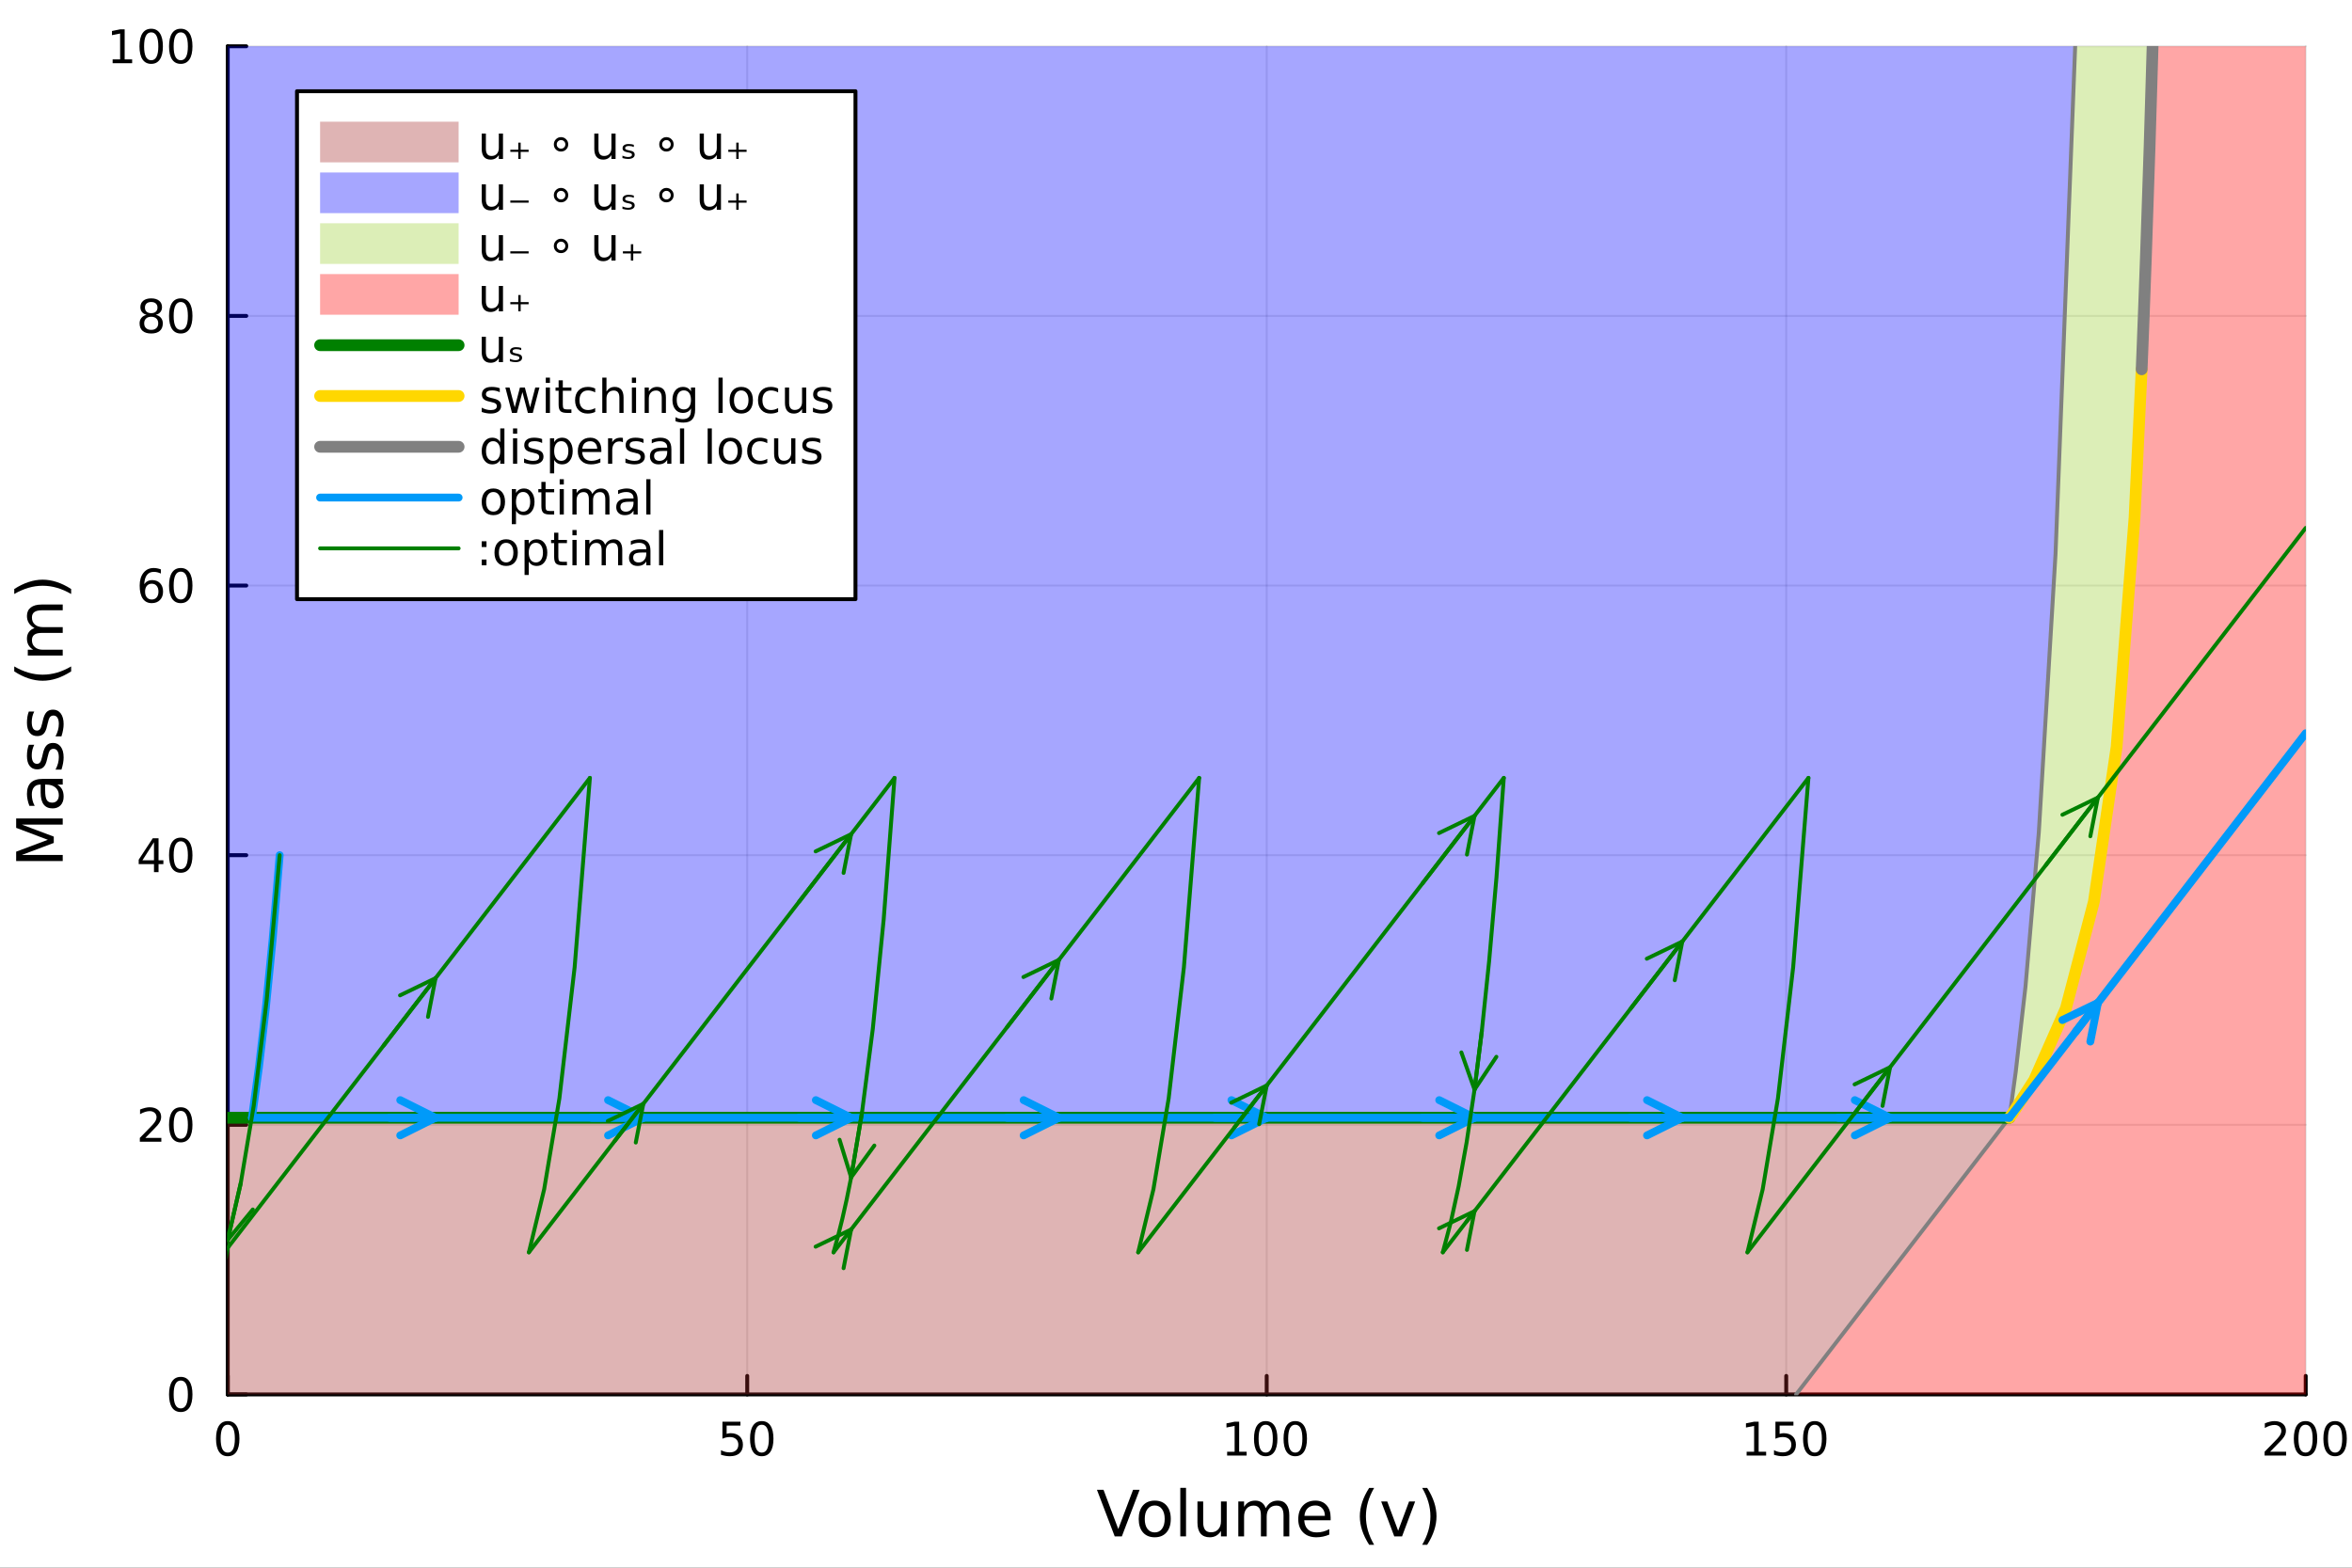 <?xml version="1.0" encoding="utf-8"?>
<svg xmlns="http://www.w3.org/2000/svg" xmlns:xlink="http://www.w3.org/1999/xlink" width="600" height="400" viewBox="0 0 2400 1600">
<rect x="0" y="0" width="2400" height="1600" fill="#333333" stroke="none"/>
<defs>
  <clipPath id="clip780">
    <rect x="0" y="0" width="2400" height="1600"/>
  </clipPath>
</defs>
<path clip-path="url(#clip780)" d="M0 1600 L2400 1600 L2400 0 L0 0  Z" fill="#ffffff" fill-rule="evenodd" fill-opacity="1"/>
<defs>
  <clipPath id="clip781">
    <rect x="480" y="0" width="1681" height="1600"/>
  </clipPath>
</defs>
<path clip-path="url(#clip780)" d="M232.389 1423.18 L2352.76 1423.18 L2352.76 47.244 L232.389 47.244  Z" fill="#ffffff" fill-rule="evenodd" fill-opacity="1"/>
<defs>
  <clipPath id="clip782">
    <rect x="232" y="47" width="2121" height="1377"/>
  </clipPath>
</defs>
<polyline clip-path="url(#clip782)" style="stroke:#000000; stroke-linecap:round; stroke-linejoin:round; stroke-width:2; stroke-opacity:0.1; fill:none" points="232.389,1423.18 232.389,47.244 "/>
<polyline clip-path="url(#clip782)" style="stroke:#000000; stroke-linecap:round; stroke-linejoin:round; stroke-width:2; stroke-opacity:0.1; fill:none" points="762.481,1423.18 762.481,47.244 "/>
<polyline clip-path="url(#clip782)" style="stroke:#000000; stroke-linecap:round; stroke-linejoin:round; stroke-width:2; stroke-opacity:0.1; fill:none" points="1292.57,1423.18 1292.57,47.244 "/>
<polyline clip-path="url(#clip782)" style="stroke:#000000; stroke-linecap:round; stroke-linejoin:round; stroke-width:2; stroke-opacity:0.1; fill:none" points="1822.66,1423.18 1822.66,47.244 "/>
<polyline clip-path="url(#clip782)" style="stroke:#000000; stroke-linecap:round; stroke-linejoin:round; stroke-width:2; stroke-opacity:0.1; fill:none" points="2352.76,1423.18 2352.76,47.244 "/>
<polyline clip-path="url(#clip782)" style="stroke:#000000; stroke-linecap:round; stroke-linejoin:round; stroke-width:2; stroke-opacity:0.1; fill:none" points="232.389,1423.18 2352.76,1423.18 "/>
<polyline clip-path="url(#clip782)" style="stroke:#000000; stroke-linecap:round; stroke-linejoin:round; stroke-width:2; stroke-opacity:0.1; fill:none" points="232.389,1147.99 2352.76,1147.99 "/>
<polyline clip-path="url(#clip782)" style="stroke:#000000; stroke-linecap:round; stroke-linejoin:round; stroke-width:2; stroke-opacity:0.1; fill:none" points="232.389,872.806 2352.76,872.806 "/>
<polyline clip-path="url(#clip782)" style="stroke:#000000; stroke-linecap:round; stroke-linejoin:round; stroke-width:2; stroke-opacity:0.1; fill:none" points="232.389,597.618 2352.76,597.618 "/>
<polyline clip-path="url(#clip782)" style="stroke:#000000; stroke-linecap:round; stroke-linejoin:round; stroke-width:2; stroke-opacity:0.1; fill:none" points="232.389,322.431 2352.76,322.431 "/>
<polyline clip-path="url(#clip782)" style="stroke:#000000; stroke-linecap:round; stroke-linejoin:round; stroke-width:2; stroke-opacity:0.1; fill:none" points="232.389,47.244 2352.76,47.244 "/>
<polyline clip-path="url(#clip780)" style="stroke:#000000; stroke-linecap:round; stroke-linejoin:round; stroke-width:4; stroke-opacity:1; fill:none" points="232.389,1423.18 2352.76,1423.18 "/>
<polyline clip-path="url(#clip780)" style="stroke:#000000; stroke-linecap:round; stroke-linejoin:round; stroke-width:4; stroke-opacity:1; fill:none" points="232.389,1423.18 232.389,1404.28 "/>
<polyline clip-path="url(#clip780)" style="stroke:#000000; stroke-linecap:round; stroke-linejoin:round; stroke-width:4; stroke-opacity:1; fill:none" points="762.481,1423.18 762.481,1404.28 "/>
<polyline clip-path="url(#clip780)" style="stroke:#000000; stroke-linecap:round; stroke-linejoin:round; stroke-width:4; stroke-opacity:1; fill:none" points="1292.57,1423.18 1292.57,1404.28 "/>
<polyline clip-path="url(#clip780)" style="stroke:#000000; stroke-linecap:round; stroke-linejoin:round; stroke-width:4; stroke-opacity:1; fill:none" points="1822.66,1423.18 1822.66,1404.28 "/>
<polyline clip-path="url(#clip780)" style="stroke:#000000; stroke-linecap:round; stroke-linejoin:round; stroke-width:4; stroke-opacity:1; fill:none" points="2352.76,1423.18 2352.76,1404.28 "/>
<path clip-path="url(#clip780)" d="M232.389 1454.1 Q228.778 1454.1 226.95 1457.66 Q225.144 1461.2 225.144 1468.33 Q225.144 1475.44 226.95 1479.01 Q228.778 1482.55 232.389 1482.55 Q236.024 1482.55 237.829 1479.01 Q239.658 1475.44 239.658 1468.33 Q239.658 1461.2 237.829 1457.66 Q236.024 1454.1 232.389 1454.1 M232.389 1450.39 Q238.2 1450.39 241.255 1455 Q244.334 1459.58 244.334 1468.33 Q244.334 1477.06 241.255 1481.67 Q238.2 1486.25 232.389 1486.25 Q226.579 1486.25 223.501 1481.67 Q220.445 1477.06 220.445 1468.33 Q220.445 1459.58 223.501 1455 Q226.579 1450.39 232.389 1450.39 Z" fill="#000000" fill-rule="nonzero" fill-opacity="1" /><path clip-path="url(#clip780)" d="M737.18 1451.02 L755.537 1451.02 L755.537 1454.96 L741.463 1454.96 L741.463 1463.43 Q742.481 1463.08 743.5 1462.92 Q744.518 1462.73 745.537 1462.73 Q751.324 1462.73 754.703 1465.9 Q758.083 1469.08 758.083 1474.49 Q758.083 1480.07 754.611 1483.17 Q751.138 1486.25 744.819 1486.25 Q742.643 1486.25 740.375 1485.88 Q738.129 1485.51 735.722 1484.77 L735.722 1480.07 Q737.805 1481.2 740.027 1481.76 Q742.25 1482.32 744.726 1482.32 Q748.731 1482.32 751.069 1480.21 Q753.407 1478.1 753.407 1474.49 Q753.407 1470.88 751.069 1468.77 Q748.731 1466.67 744.726 1466.67 Q742.851 1466.67 740.976 1467.08 Q739.125 1467.5 737.18 1468.38 L737.18 1451.02 Z" fill="#000000" fill-rule="nonzero" fill-opacity="1" /><path clip-path="url(#clip780)" d="M777.296 1454.1 Q773.685 1454.1 771.856 1457.66 Q770.05 1461.2 770.05 1468.33 Q770.05 1475.44 771.856 1479.01 Q773.685 1482.55 777.296 1482.55 Q780.93 1482.55 782.736 1479.01 Q784.564 1475.44 784.564 1468.33 Q784.564 1461.2 782.736 1457.66 Q780.93 1454.1 777.296 1454.1 M777.296 1450.39 Q783.106 1450.39 786.161 1455 Q789.24 1459.58 789.24 1468.33 Q789.24 1477.06 786.161 1481.67 Q783.106 1486.25 777.296 1486.25 Q771.486 1486.25 768.407 1481.67 Q765.351 1477.06 765.351 1468.33 Q765.351 1459.58 768.407 1455 Q771.486 1450.39 777.296 1450.39 Z" fill="#000000" fill-rule="nonzero" fill-opacity="1" /><path clip-path="url(#clip780)" d="M1252.18 1481.64 L1259.82 1481.64 L1259.82 1455.28 L1251.51 1456.95 L1251.51 1452.69 L1259.77 1451.02 L1264.45 1451.02 L1264.45 1481.64 L1272.09 1481.64 L1272.09 1485.58 L1252.18 1485.58 L1252.18 1481.64 Z" fill="#000000" fill-rule="nonzero" fill-opacity="1" /><path clip-path="url(#clip780)" d="M1291.53 1454.1 Q1287.92 1454.1 1286.09 1457.66 Q1284.29 1461.2 1284.29 1468.33 Q1284.29 1475.44 1286.09 1479.01 Q1287.92 1482.55 1291.53 1482.55 Q1295.17 1482.55 1296.97 1479.01 Q1298.8 1475.44 1298.8 1468.33 Q1298.8 1461.2 1296.97 1457.66 Q1295.17 1454.1 1291.53 1454.1 M1291.53 1450.39 Q1297.34 1450.39 1300.4 1455 Q1303.48 1459.58 1303.48 1468.33 Q1303.48 1477.06 1300.4 1481.67 Q1297.34 1486.25 1291.53 1486.25 Q1285.72 1486.25 1282.64 1481.67 Q1279.59 1477.06 1279.59 1468.33 Q1279.59 1459.58 1282.64 1455 Q1285.72 1450.39 1291.53 1450.39 Z" fill="#000000" fill-rule="nonzero" fill-opacity="1" /><path clip-path="url(#clip780)" d="M1321.69 1454.1 Q1318.08 1454.1 1316.25 1457.66 Q1314.45 1461.2 1314.45 1468.33 Q1314.45 1475.44 1316.25 1479.01 Q1318.08 1482.55 1321.69 1482.55 Q1325.33 1482.55 1327.13 1479.01 Q1328.96 1475.44 1328.96 1468.33 Q1328.96 1461.2 1327.13 1457.66 Q1325.33 1454.1 1321.69 1454.1 M1321.69 1450.39 Q1327.5 1450.39 1330.56 1455 Q1333.64 1459.58 1333.64 1468.33 Q1333.64 1477.06 1330.56 1481.67 Q1327.5 1486.25 1321.69 1486.25 Q1315.88 1486.25 1312.8 1481.67 Q1309.75 1477.06 1309.75 1468.33 Q1309.75 1459.58 1312.8 1455 Q1315.88 1450.39 1321.69 1450.39 Z" fill="#000000" fill-rule="nonzero" fill-opacity="1" /><path clip-path="url(#clip780)" d="M1782.27 1481.64 L1789.91 1481.64 L1789.91 1455.28 L1781.6 1456.95 L1781.6 1452.69 L1789.86 1451.02 L1794.54 1451.02 L1794.54 1481.64 L1802.18 1481.64 L1802.18 1485.58 L1782.27 1485.58 L1782.27 1481.64 Z" fill="#000000" fill-rule="nonzero" fill-opacity="1" /><path clip-path="url(#clip780)" d="M1811.67 1451.02 L1830.03 1451.02 L1830.03 1454.96 L1815.95 1454.96 L1815.95 1463.43 Q1816.97 1463.08 1817.99 1462.92 Q1819.01 1462.73 1820.03 1462.73 Q1825.81 1462.73 1829.19 1465.9 Q1832.57 1469.08 1832.57 1474.49 Q1832.57 1480.07 1829.1 1483.17 Q1825.63 1486.25 1819.31 1486.25 Q1817.13 1486.25 1814.86 1485.88 Q1812.62 1485.51 1810.21 1484.77 L1810.21 1480.07 Q1812.29 1481.2 1814.52 1481.76 Q1816.74 1482.32 1819.22 1482.32 Q1823.22 1482.32 1825.56 1480.21 Q1827.9 1478.1 1827.9 1474.49 Q1827.9 1470.88 1825.56 1468.77 Q1823.22 1466.67 1819.22 1466.67 Q1817.34 1466.67 1815.47 1467.08 Q1813.61 1467.5 1811.67 1468.38 L1811.67 1451.02 Z" fill="#000000" fill-rule="nonzero" fill-opacity="1" /><path clip-path="url(#clip780)" d="M1851.78 1454.1 Q1848.17 1454.1 1846.34 1457.66 Q1844.54 1461.2 1844.54 1468.33 Q1844.54 1475.44 1846.34 1479.01 Q1848.17 1482.55 1851.78 1482.55 Q1855.42 1482.55 1857.22 1479.01 Q1859.05 1475.44 1859.05 1468.33 Q1859.05 1461.2 1857.22 1457.66 Q1855.42 1454.1 1851.78 1454.1 M1851.78 1450.39 Q1857.59 1450.39 1860.65 1455 Q1863.73 1459.58 1863.73 1468.33 Q1863.73 1477.06 1860.65 1481.67 Q1857.59 1486.25 1851.78 1486.25 Q1845.97 1486.25 1842.9 1481.67 Q1839.84 1477.06 1839.84 1468.33 Q1839.84 1459.58 1842.9 1455 Q1845.97 1450.39 1851.78 1450.39 Z" fill="#000000" fill-rule="nonzero" fill-opacity="1" /><path clip-path="url(#clip780)" d="M2316.45 1481.64 L2332.77 1481.64 L2332.77 1485.58 L2310.82 1485.58 L2310.82 1481.64 Q2313.49 1478.89 2318.07 1474.26 Q2322.68 1469.61 2323.86 1468.27 Q2326.1 1465.74 2326.98 1464.01 Q2327.88 1462.25 2327.88 1460.56 Q2327.88 1457.8 2325.94 1456.07 Q2324.02 1454.33 2320.92 1454.33 Q2318.72 1454.33 2316.26 1455.09 Q2313.83 1455.86 2311.05 1457.41 L2311.05 1452.69 Q2313.88 1451.55 2316.33 1450.97 Q2318.79 1450.39 2320.82 1450.39 Q2326.19 1450.39 2329.39 1453.08 Q2332.58 1455.77 2332.58 1460.26 Q2332.58 1462.39 2331.77 1464.31 Q2330.99 1466.2 2328.88 1468.8 Q2328.3 1469.47 2325.2 1472.69 Q2322.1 1475.88 2316.45 1481.64 Z" fill="#000000" fill-rule="nonzero" fill-opacity="1" /><path clip-path="url(#clip780)" d="M2352.58 1454.1 Q2348.97 1454.1 2347.14 1457.66 Q2345.34 1461.2 2345.34 1468.33 Q2345.34 1475.44 2347.14 1479.01 Q2348.97 1482.55 2352.58 1482.55 Q2356.22 1482.55 2358.02 1479.01 Q2359.85 1475.44 2359.85 1468.33 Q2359.85 1461.2 2358.02 1457.66 Q2356.22 1454.1 2352.58 1454.1 M2352.58 1450.39 Q2358.39 1450.39 2361.45 1455 Q2364.53 1459.58 2364.53 1468.33 Q2364.53 1477.06 2361.45 1481.67 Q2358.39 1486.25 2352.58 1486.25 Q2346.77 1486.25 2343.69 1481.67 Q2340.64 1477.06 2340.64 1468.33 Q2340.64 1459.58 2343.69 1455 Q2346.77 1450.39 2352.58 1450.39 Z" fill="#000000" fill-rule="nonzero" fill-opacity="1" /><path clip-path="url(#clip780)" d="M2382.74 1454.1 Q2379.13 1454.1 2377.3 1457.66 Q2375.5 1461.2 2375.5 1468.33 Q2375.5 1475.44 2377.3 1479.01 Q2379.13 1482.55 2382.74 1482.55 Q2386.38 1482.55 2388.18 1479.01 Q2390.01 1475.44 2390.01 1468.33 Q2390.01 1461.2 2388.18 1457.66 Q2386.38 1454.1 2382.74 1454.1 M2382.74 1450.39 Q2388.55 1450.39 2391.61 1455 Q2394.69 1459.58 2394.69 1468.33 Q2394.69 1477.06 2391.61 1481.67 Q2388.55 1486.25 2382.74 1486.25 Q2376.93 1486.25 2373.86 1481.67 Q2370.8 1477.06 2370.8 1468.33 Q2370.8 1459.58 2373.86 1455 Q2376.93 1450.39 2382.74 1450.39 Z" fill="#000000" fill-rule="nonzero" fill-opacity="1" /><path clip-path="url(#clip780)" d="M1137.47 1568.04 L1119.33 1520.52 L1126.05 1520.52 L1141.1 1560.53 L1156.19 1520.52 L1162.87 1520.52 L1144.76 1568.04 L1137.47 1568.04 Z" fill="#000000" fill-rule="nonzero" fill-opacity="1" /><path clip-path="url(#clip780)" d="M1178.31 1536.5 Q1173.6 1536.5 1170.86 1540.19 Q1168.12 1543.85 1168.12 1550.25 Q1168.12 1556.65 1170.83 1560.34 Q1173.57 1564 1178.31 1564 Q1182.99 1564 1185.72 1560.31 Q1188.46 1556.62 1188.46 1550.25 Q1188.46 1543.92 1185.72 1540.23 Q1182.99 1536.5 1178.31 1536.5 M1178.31 1531.54 Q1185.95 1531.54 1190.31 1536.5 Q1194.67 1541.47 1194.67 1550.25 Q1194.67 1559 1190.31 1564 Q1185.95 1568.97 1178.31 1568.97 Q1170.64 1568.97 1166.28 1564 Q1161.95 1559 1161.95 1550.25 Q1161.95 1541.47 1166.28 1536.5 Q1170.64 1531.54 1178.31 1531.54 Z" fill="#000000" fill-rule="nonzero" fill-opacity="1" /><path clip-path="url(#clip780)" d="M1204.38 1518.52 L1210.23 1518.52 L1210.23 1568.04 L1204.38 1568.04 L1204.38 1518.52 Z" fill="#000000" fill-rule="nonzero" fill-opacity="1" /><path clip-path="url(#clip780)" d="M1221.88 1553.98 L1221.88 1532.4 L1227.74 1532.4 L1227.74 1553.75 Q1227.74 1558.81 1229.71 1561.36 Q1231.68 1563.87 1235.63 1563.87 Q1240.37 1563.87 1243.11 1560.85 Q1245.88 1557.83 1245.88 1552.61 L1245.88 1532.4 L1251.74 1532.4 L1251.74 1568.04 L1245.88 1568.04 L1245.88 1562.57 Q1243.75 1565.82 1240.91 1567.41 Q1238.11 1568.97 1234.39 1568.97 Q1228.25 1568.97 1225.06 1565.15 Q1221.88 1561.33 1221.88 1553.98 M1236.62 1531.54 L1236.62 1531.54 Z" fill="#000000" fill-rule="nonzero" fill-opacity="1" /><path clip-path="url(#clip780)" d="M1291.55 1539.24 Q1293.75 1535.29 1296.81 1533.41 Q1299.86 1531.54 1304 1531.54 Q1309.57 1531.54 1312.59 1535.45 Q1315.62 1539.33 1315.62 1546.53 L1315.62 1568.04 L1309.73 1568.04 L1309.73 1546.72 Q1309.73 1541.59 1307.91 1539.11 Q1306.1 1536.63 1302.38 1536.63 Q1297.82 1536.63 1295.18 1539.65 Q1292.54 1542.68 1292.54 1547.9 L1292.54 1568.04 L1286.65 1568.04 L1286.65 1546.72 Q1286.65 1541.56 1284.84 1539.11 Q1283.02 1536.63 1279.24 1536.63 Q1274.75 1536.63 1272.11 1539.68 Q1269.47 1542.71 1269.47 1547.9 L1269.47 1568.04 L1263.58 1568.04 L1263.58 1532.4 L1269.47 1532.4 L1269.47 1537.93 Q1271.47 1534.66 1274.27 1533.1 Q1277.07 1531.54 1280.92 1531.54 Q1284.81 1531.54 1287.51 1533.51 Q1290.25 1535.48 1291.55 1539.24 Z" fill="#000000" fill-rule="nonzero" fill-opacity="1" /><path clip-path="url(#clip780)" d="M1357.79 1548.76 L1357.79 1551.62 L1330.86 1551.62 Q1331.24 1557.67 1334.49 1560.85 Q1337.77 1564 1343.59 1564 Q1346.97 1564 1350.12 1563.17 Q1353.3 1562.35 1356.42 1560.69 L1356.42 1566.23 Q1353.27 1567.57 1349.96 1568.27 Q1346.65 1568.97 1343.24 1568.97 Q1334.71 1568.97 1329.72 1564 Q1324.75 1559.04 1324.75 1550.57 Q1324.75 1541.82 1329.46 1536.69 Q1334.2 1531.54 1342.23 1531.54 Q1349.42 1531.54 1353.59 1536.18 Q1357.79 1540.8 1357.79 1548.76 M1351.93 1547.04 Q1351.87 1542.23 1349.23 1539.37 Q1346.62 1536.5 1342.29 1536.5 Q1337.39 1536.5 1334.43 1539.27 Q1331.5 1542.04 1331.05 1547.07 L1351.93 1547.04 Z" fill="#000000" fill-rule="nonzero" fill-opacity="1" /><path clip-path="url(#clip780)" d="M1402.19 1518.58 Q1397.93 1525.9 1395.86 1533.06 Q1393.79 1540.23 1393.79 1547.58 Q1393.79 1554.93 1395.86 1562.16 Q1397.96 1569.35 1402.19 1576.64 L1397.1 1576.64 Q1392.32 1569.16 1389.94 1561.93 Q1387.58 1554.71 1387.58 1547.58 Q1387.58 1540.48 1389.94 1533.29 Q1392.29 1526.09 1397.1 1518.58 L1402.19 1518.58 Z" fill="#000000" fill-rule="nonzero" fill-opacity="1" /><path clip-path="url(#clip780)" d="M1409.35 1532.4 L1415.56 1532.4 L1426.7 1562.31 L1437.84 1532.4 L1444.04 1532.4 L1430.68 1568.04 L1422.72 1568.04 L1409.35 1532.4 Z" fill="#000000" fill-rule="nonzero" fill-opacity="1" /><path clip-path="url(#clip780)" d="M1451.21 1518.58 L1456.3 1518.58 Q1461.07 1526.09 1463.43 1533.29 Q1465.82 1540.48 1465.82 1547.58 Q1465.82 1554.71 1463.43 1561.93 Q1461.07 1569.16 1456.3 1576.64 L1451.21 1576.64 Q1455.44 1569.35 1457.51 1562.16 Q1459.61 1554.93 1459.61 1547.58 Q1459.61 1540.23 1457.51 1533.06 Q1455.44 1525.9 1451.21 1518.58 Z" fill="#000000" fill-rule="nonzero" fill-opacity="1" /><polyline clip-path="url(#clip780)" style="stroke:#000000; stroke-linecap:round; stroke-linejoin:round; stroke-width:4; stroke-opacity:1; fill:none" points="232.389,1423.18 232.389,47.244 "/>
<polyline clip-path="url(#clip780)" style="stroke:#000000; stroke-linecap:round; stroke-linejoin:round; stroke-width:4; stroke-opacity:1; fill:none" points="232.389,1423.18 251.287,1423.18 "/>
<polyline clip-path="url(#clip780)" style="stroke:#000000; stroke-linecap:round; stroke-linejoin:round; stroke-width:4; stroke-opacity:1; fill:none" points="232.389,1147.99 251.287,1147.99 "/>
<polyline clip-path="url(#clip780)" style="stroke:#000000; stroke-linecap:round; stroke-linejoin:round; stroke-width:4; stroke-opacity:1; fill:none" points="232.389,872.806 251.287,872.806 "/>
<polyline clip-path="url(#clip780)" style="stroke:#000000; stroke-linecap:round; stroke-linejoin:round; stroke-width:4; stroke-opacity:1; fill:none" points="232.389,597.618 251.287,597.618 "/>
<polyline clip-path="url(#clip780)" style="stroke:#000000; stroke-linecap:round; stroke-linejoin:round; stroke-width:4; stroke-opacity:1; fill:none" points="232.389,322.431 251.287,322.431 "/>
<polyline clip-path="url(#clip780)" style="stroke:#000000; stroke-linecap:round; stroke-linejoin:round; stroke-width:4; stroke-opacity:1; fill:none" points="232.389,47.244 251.287,47.244 "/>
<path clip-path="url(#clip780)" d="M184.445 1408.98 Q180.834 1408.98 179.005 1412.54 Q177.2 1416.08 177.2 1423.21 Q177.2 1430.32 179.005 1433.89 Q180.834 1437.43 184.445 1437.43 Q188.079 1437.43 189.885 1433.89 Q191.713 1430.32 191.713 1423.21 Q191.713 1416.08 189.885 1412.54 Q188.079 1408.98 184.445 1408.98 M184.445 1405.27 Q190.255 1405.27 193.311 1409.88 Q196.389 1414.46 196.389 1423.21 Q196.389 1431.94 193.311 1436.55 Q190.255 1441.13 184.445 1441.13 Q178.635 1441.13 175.556 1436.55 Q172.501 1431.94 172.501 1423.21 Q172.501 1414.46 175.556 1409.88 Q178.635 1405.27 184.445 1405.27 Z" fill="#000000" fill-rule="nonzero" fill-opacity="1" /><path clip-path="url(#clip780)" d="M148.311 1161.34 L164.63 1161.34 L164.63 1165.27 L142.686 1165.27 L142.686 1161.34 Q145.348 1158.58 149.931 1153.95 Q154.538 1149.3 155.718 1147.96 Q157.964 1145.43 158.843 1143.7 Q159.746 1141.94 159.746 1140.25 Q159.746 1137.5 157.802 1135.76 Q155.88 1134.02 152.778 1134.02 Q150.579 1134.02 148.126 1134.79 Q145.695 1135.55 142.917 1137.1 L142.917 1132.38 Q145.741 1131.25 148.195 1130.67 Q150.649 1130.09 152.686 1130.09 Q158.056 1130.09 161.251 1132.77 Q164.445 1135.46 164.445 1139.95 Q164.445 1142.08 163.635 1144 Q162.848 1145.9 160.741 1148.49 Q160.163 1149.16 157.061 1152.38 Q153.959 1155.57 148.311 1161.34 Z" fill="#000000" fill-rule="nonzero" fill-opacity="1" /><path clip-path="url(#clip780)" d="M184.445 1133.79 Q180.834 1133.79 179.005 1137.36 Q177.2 1140.9 177.2 1148.03 Q177.2 1155.13 179.005 1158.7 Q180.834 1162.24 184.445 1162.24 Q188.079 1162.24 189.885 1158.7 Q191.713 1155.13 191.713 1148.03 Q191.713 1140.9 189.885 1137.36 Q188.079 1133.79 184.445 1133.79 M184.445 1130.09 Q190.255 1130.09 193.311 1134.69 Q196.389 1139.28 196.389 1148.03 Q196.389 1156.75 193.311 1161.36 Q190.255 1165.94 184.445 1165.94 Q178.635 1165.94 175.556 1161.36 Q172.501 1156.75 172.501 1148.03 Q172.501 1139.28 175.556 1134.69 Q178.635 1130.09 184.445 1130.09 Z" fill="#000000" fill-rule="nonzero" fill-opacity="1" /><path clip-path="url(#clip780)" d="M157.13 859.6 L145.325 878.049 L157.13 878.049 L157.13 859.6 M155.903 855.526 L161.783 855.526 L161.783 878.049 L166.714 878.049 L166.714 881.937 L161.783 881.937 L161.783 890.086 L157.13 890.086 L157.13 881.937 L141.529 881.937 L141.529 877.424 L155.903 855.526 Z" fill="#000000" fill-rule="nonzero" fill-opacity="1" /><path clip-path="url(#clip780)" d="M184.445 858.604 Q180.834 858.604 179.005 862.169 Q177.2 865.711 177.2 872.84 Q177.2 879.947 179.005 883.512 Q180.834 887.053 184.445 887.053 Q188.079 887.053 189.885 883.512 Q191.713 879.947 191.713 872.84 Q191.713 865.711 189.885 862.169 Q188.079 858.604 184.445 858.604 M184.445 854.901 Q190.255 854.901 193.311 859.507 Q196.389 864.09 196.389 872.84 Q196.389 881.567 193.311 886.174 Q190.255 890.757 184.445 890.757 Q178.635 890.757 175.556 886.174 Q172.501 881.567 172.501 872.84 Q172.501 864.09 175.556 859.507 Q178.635 854.901 184.445 854.901 Z" fill="#000000" fill-rule="nonzero" fill-opacity="1" /><path clip-path="url(#clip780)" d="M154.862 595.755 Q151.714 595.755 149.862 597.908 Q148.033 600.061 148.033 603.81 Q148.033 607.537 149.862 609.713 Q151.714 611.866 154.862 611.866 Q158.01 611.866 159.839 609.713 Q161.69 607.537 161.69 603.81 Q161.69 600.061 159.839 597.908 Q158.01 595.755 154.862 595.755 M164.144 581.102 L164.144 585.362 Q162.385 584.528 160.579 584.088 Q158.797 583.649 157.038 583.649 Q152.408 583.649 149.954 586.774 Q147.524 589.899 147.177 596.218 Q148.542 594.204 150.603 593.139 Q152.663 592.051 155.14 592.051 Q160.348 592.051 163.357 595.223 Q166.39 598.371 166.39 603.81 Q166.39 609.135 163.241 612.352 Q160.093 615.57 154.862 615.57 Q148.866 615.57 145.695 610.986 Q142.524 606.38 142.524 597.653 Q142.524 589.459 146.413 584.598 Q150.302 579.713 156.853 579.713 Q158.612 579.713 160.394 580.061 Q162.2 580.408 164.144 581.102 Z" fill="#000000" fill-rule="nonzero" fill-opacity="1" /><path clip-path="url(#clip780)" d="M184.445 583.417 Q180.834 583.417 179.005 586.982 Q177.2 590.524 177.2 597.653 Q177.2 604.76 179.005 608.324 Q180.834 611.866 184.445 611.866 Q188.079 611.866 189.885 608.324 Q191.713 604.76 191.713 597.653 Q191.713 590.524 189.885 586.982 Q188.079 583.417 184.445 583.417 M184.445 579.713 Q190.255 579.713 193.311 584.32 Q196.389 588.903 196.389 597.653 Q196.389 606.38 193.311 610.986 Q190.255 615.57 184.445 615.57 Q178.635 615.57 175.556 610.986 Q172.501 606.38 172.501 597.653 Q172.501 588.903 175.556 584.32 Q178.635 579.713 184.445 579.713 Z" fill="#000000" fill-rule="nonzero" fill-opacity="1" /><path clip-path="url(#clip780)" d="M154.283 323.299 Q150.95 323.299 149.028 325.082 Q147.13 326.864 147.13 329.989 Q147.13 333.114 149.028 334.896 Q150.95 336.679 154.283 336.679 Q157.616 336.679 159.538 334.896 Q161.459 333.091 161.459 329.989 Q161.459 326.864 159.538 325.082 Q157.64 323.299 154.283 323.299 M149.607 321.309 Q146.598 320.568 144.908 318.508 Q143.241 316.447 143.241 313.485 Q143.241 309.341 146.181 306.934 Q149.144 304.526 154.283 304.526 Q159.445 304.526 162.385 306.934 Q165.325 309.341 165.325 313.485 Q165.325 316.447 163.635 318.508 Q161.968 320.568 158.982 321.309 Q162.362 322.096 164.237 324.387 Q166.135 326.679 166.135 329.989 Q166.135 335.012 163.056 337.697 Q160.001 340.383 154.283 340.383 Q148.566 340.383 145.487 337.697 Q142.431 335.012 142.431 329.989 Q142.431 326.679 144.329 324.387 Q146.228 322.096 149.607 321.309 M147.894 313.924 Q147.894 316.61 149.561 318.114 Q151.251 319.619 154.283 319.619 Q157.292 319.619 158.982 318.114 Q160.695 316.61 160.695 313.924 Q160.695 311.239 158.982 309.735 Q157.292 308.23 154.283 308.23 Q151.251 308.23 149.561 309.735 Q147.894 311.239 147.894 313.924 Z" fill="#000000" fill-rule="nonzero" fill-opacity="1" /><path clip-path="url(#clip780)" d="M184.445 308.23 Q180.834 308.23 179.005 311.795 Q177.2 315.336 177.2 322.466 Q177.2 329.572 179.005 333.137 Q180.834 336.679 184.445 336.679 Q188.079 336.679 189.885 333.137 Q191.713 329.572 191.713 322.466 Q191.713 315.336 189.885 311.795 Q188.079 308.23 184.445 308.23 M184.445 304.526 Q190.255 304.526 193.311 309.133 Q196.389 313.716 196.389 322.466 Q196.389 331.193 193.311 335.799 Q190.255 340.383 184.445 340.383 Q178.635 340.383 175.556 335.799 Q172.501 331.193 172.501 322.466 Q172.501 313.716 175.556 309.133 Q178.635 304.526 184.445 304.526 Z" fill="#000000" fill-rule="nonzero" fill-opacity="1" /><path clip-path="url(#clip780)" d="M114.931 60.589 L122.57 60.589 L122.57 34.223 L114.26 35.89 L114.26 31.631 L122.524 29.964 L127.2 29.964 L127.2 60.589 L134.839 60.589 L134.839 64.524 L114.931 64.524 L114.931 60.589 Z" fill="#000000" fill-rule="nonzero" fill-opacity="1" /><path clip-path="url(#clip780)" d="M154.283 33.043 Q150.672 33.043 148.843 36.608 Q147.038 40.149 147.038 47.279 Q147.038 54.385 148.843 57.95 Q150.672 61.492 154.283 61.492 Q157.917 61.492 159.723 57.95 Q161.552 54.385 161.552 47.279 Q161.552 40.149 159.723 36.608 Q157.917 33.043 154.283 33.043 M154.283 29.339 Q160.093 29.339 163.149 33.946 Q166.227 38.529 166.227 47.279 Q166.227 56.006 163.149 60.612 Q160.093 65.195 154.283 65.195 Q148.473 65.195 145.394 60.612 Q142.339 56.006 142.339 47.279 Q142.339 38.529 145.394 33.946 Q148.473 29.339 154.283 29.339 Z" fill="#000000" fill-rule="nonzero" fill-opacity="1" /><path clip-path="url(#clip780)" d="M184.445 33.043 Q180.834 33.043 179.005 36.608 Q177.2 40.149 177.2 47.279 Q177.2 54.385 179.005 57.95 Q180.834 61.492 184.445 61.492 Q188.079 61.492 189.885 57.95 Q191.713 54.385 191.713 47.279 Q191.713 40.149 189.885 36.608 Q188.079 33.043 184.445 33.043 M184.445 29.339 Q190.255 29.339 193.311 33.946 Q196.389 38.529 196.389 47.279 Q196.389 56.006 193.311 60.612 Q190.255 65.195 184.445 65.195 Q178.635 65.195 175.556 60.612 Q172.501 56.006 172.501 47.279 Q172.501 38.529 175.556 33.946 Q178.635 29.339 184.445 29.339 Z" fill="#000000" fill-rule="nonzero" fill-opacity="1" /><path clip-path="url(#clip780)" d="M16.484 878.806 L16.484 869.226 L48.822 857.099 L16.484 844.909 L16.484 835.329 L64.004 835.329 L64.004 841.599 L22.277 841.599 L54.869 853.853 L54.869 860.314 L22.277 872.568 L64.004 872.568 L64.004 878.806 L16.484 878.806 Z" fill="#000000" fill-rule="nonzero" fill-opacity="1" /><path clip-path="url(#clip780)" d="M46.085 806.619 Q46.085 813.717 47.708 816.454 Q49.331 819.192 53.246 819.192 Q56.365 819.192 58.211 817.155 Q60.026 815.086 60.026 811.553 Q60.026 806.683 56.588 803.755 Q53.119 800.795 47.39 800.795 L46.085 800.795 L46.085 806.619 M43.666 794.938 L64.004 794.938 L64.004 800.795 L58.593 800.795 Q61.84 802.8 63.399 805.792 Q64.927 808.784 64.927 813.112 Q64.927 818.587 61.872 821.833 Q58.784 825.048 53.628 825.048 Q47.612 825.048 44.557 821.038 Q41.501 816.995 41.501 809.006 L41.501 800.795 L40.928 800.795 Q36.886 800.795 34.69 803.468 Q32.462 806.11 32.462 810.916 Q32.462 813.972 33.194 816.868 Q33.926 819.764 35.39 822.438 L29.98 822.438 Q28.738 819.223 28.133 816.2 Q27.497 813.176 27.497 810.311 Q27.497 802.577 31.507 798.758 Q35.518 794.938 43.666 794.938 Z" fill="#000000" fill-rule="nonzero" fill-opacity="1" /><path clip-path="url(#clip780)" d="M29.407 760.15 L34.945 760.15 Q33.672 762.632 33.035 765.306 Q32.398 767.979 32.398 770.844 Q32.398 775.205 33.735 777.401 Q35.072 779.565 37.746 779.565 Q39.783 779.565 40.96 778.005 Q42.106 776.446 43.157 771.735 L43.602 769.73 Q44.939 763.492 47.39 760.882 Q49.809 758.24 54.169 758.24 Q59.134 758.24 62.031 762.187 Q64.927 766.102 64.927 772.977 Q64.927 775.841 64.354 778.96 Q63.813 782.048 62.699 785.485 L56.652 785.485 Q58.339 782.239 59.198 779.088 Q60.026 775.937 60.026 772.849 Q60.026 768.711 58.625 766.484 Q57.193 764.256 54.615 764.256 Q52.228 764.256 50.955 765.879 Q49.681 767.47 48.504 772.913 L48.026 774.95 Q46.88 780.393 44.525 782.812 Q42.138 785.231 38 785.231 Q32.971 785.231 30.234 781.666 Q27.497 778.101 27.497 771.544 Q27.497 768.298 27.974 765.433 Q28.452 762.569 29.407 760.15 Z" fill="#000000" fill-rule="nonzero" fill-opacity="1" /><path clip-path="url(#clip780)" d="M29.407 726.189 L34.945 726.189 Q33.672 728.671 33.035 731.345 Q32.398 734.018 32.398 736.883 Q32.398 741.243 33.735 743.44 Q35.072 745.604 37.746 745.604 Q39.783 745.604 40.96 744.044 Q42.106 742.485 43.157 737.774 L43.602 735.769 Q44.939 729.531 47.39 726.921 Q49.809 724.279 54.169 724.279 Q59.134 724.279 62.031 728.226 Q64.927 732.141 64.927 739.015 Q64.927 741.88 64.354 744.999 Q63.813 748.087 62.699 751.524 L56.652 751.524 Q58.339 748.278 59.198 745.127 Q60.026 741.976 60.026 738.888 Q60.026 734.75 58.625 732.522 Q57.193 730.294 54.615 730.294 Q52.228 730.294 50.955 731.918 Q49.681 733.509 48.504 738.952 L48.026 740.989 Q46.88 746.432 44.525 748.85 Q42.138 751.269 38 751.269 Q32.971 751.269 30.234 747.705 Q27.497 744.14 27.497 737.583 Q27.497 734.337 27.974 731.472 Q28.452 728.608 29.407 726.189 Z" fill="#000000" fill-rule="nonzero" fill-opacity="1" /><path clip-path="url(#clip780)" d="M14.543 680.165 Q21.863 684.43 29.025 686.498 Q36.186 688.567 43.538 688.567 Q50.891 688.567 58.116 686.498 Q65.309 684.398 72.598 680.165 L72.598 685.257 Q65.118 690.031 57.893 692.419 Q50.668 694.774 43.538 694.774 Q36.441 694.774 29.247 692.419 Q22.054 690.063 14.543 685.257 L14.543 680.165 Z" fill="#000000" fill-rule="nonzero" fill-opacity="1" /><path clip-path="url(#clip780)" d="M35.199 641.047 Q31.253 638.851 29.375 635.796 Q27.497 632.74 27.497 628.602 Q27.497 623.032 31.412 620.009 Q35.295 616.985 42.488 616.985 L64.004 616.985 L64.004 622.873 L42.679 622.873 Q37.555 622.873 35.072 624.687 Q32.589 626.502 32.589 630.226 Q32.589 634.777 35.613 637.419 Q38.637 640.061 43.857 640.061 L64.004 640.061 L64.004 645.949 L42.679 645.949 Q37.523 645.949 35.072 647.763 Q32.589 649.577 32.589 653.365 Q32.589 657.853 35.645 660.494 Q38.669 663.136 43.857 663.136 L64.004 663.136 L64.004 669.025 L28.356 669.025 L28.356 663.136 L33.894 663.136 Q30.616 661.131 29.056 658.33 Q27.497 655.529 27.497 651.678 Q27.497 647.795 29.47 645.089 Q31.444 642.352 35.199 641.047 Z" fill="#000000" fill-rule="nonzero" fill-opacity="1" /><path clip-path="url(#clip780)" d="M14.543 606.227 L14.543 601.134 Q22.054 596.36 29.247 594.005 Q36.441 591.618 43.538 591.618 Q50.668 591.618 57.893 594.005 Q65.118 596.36 72.598 601.134 L72.598 606.227 Q65.309 601.994 58.116 599.925 Q50.891 597.824 43.538 597.824 Q36.186 597.824 29.025 599.925 Q21.863 601.994 14.543 606.227 Z" fill="#000000" fill-rule="nonzero" fill-opacity="1" /><path clip-path="url(#clip782)" d="M232.389 1140.8 L2050.36 1140.8 L2050.36 1140.8 L2050.36 1140.8 L2050.34 1140.83 L2050.1 1141.14 L2047.71 1144.24 L2023.85 1175.21 L1832.78 1423.18 L1832.78 1423.18 L232.389 1423.18 L232.389 1140.8  Z" fill="#a52a2a" fill-rule="evenodd" fill-opacity="0.35"/>
<polyline clip-path="url(#clip782)" style="stroke:#000000; stroke-linecap:round; stroke-linejoin:round; stroke-width:4; stroke-opacity:0; fill:none" points="232.389,1140.8 2050.36,1140.8 2050.36,1140.8 2050.34,1140.83 2050.1,1141.14 2047.71,1144.24 2023.85,1175.21 1832.78,1423.18 232.389,1423.18 232.389,1140.8 "/>
<path clip-path="url(#clip782)" d="M232.389 1140.8 L2050.36 1140.8 L2050.36 1140.8 L2050.36 1140.79 L2050.38 1140.71 L2050.5 1139.92 L2051.69 1131.84 L2056.83 1094.26 L2066.8 1007.13 L2080.42 849.482 L2097.47 565.586 L2117.52 47.244 L2117.52 47.244 L232.389 47.244 L232.389 1140.8  Z" fill="#0000ff" fill-rule="evenodd" fill-opacity="0.35"/>
<polyline clip-path="url(#clip782)" style="stroke:#000000; stroke-linecap:round; stroke-linejoin:round; stroke-width:4; stroke-opacity:0; fill:none" points="232.389,1140.8 2050.36,1140.8 2050.36,1140.79 2050.38,1140.71 2050.5,1139.92 2051.69,1131.84 2056.83,1094.26 2066.8,1007.13 2080.42,849.482 2097.47,565.586 2117.52,47.244 232.389,47.244 232.389,1140.8 "/>
<path clip-path="url(#clip782)" d="M2117.52 47.244 L2117.52 47.244 L2097.47 565.586 L2080.42 849.482 L2066.8 1007.13 L2056.83 1094.26 L2051.69 1131.84 L2050.5 1139.92 L2050.38 1140.71 L2050.36 1140.79 L2050.36 1140.8 L2050.36 1140.8 L2053.28 1136.95 L2075.78 1102.21 L2108.05 1029.17 L2136.61 920.29 L2159.81 762.2 L2178.11 528.38 L2185.36 376.924 L2185.36 376.924 L2185.36 376.924 L2185.64 369.886 L2186.3 353.369 L2187.42 324.462 L2189.67 263.105 L2193.45 149.894 L2196.52 47.244 L232.389 47.244 L2117.52 47.244  Z" fill="#9acd32" fill-rule="evenodd" fill-opacity="0.35"/>
<polyline clip-path="url(#clip782)" style="stroke:#000000; stroke-linecap:round; stroke-linejoin:round; stroke-width:4; stroke-opacity:0; fill:none" points="2117.52,47.244 2117.52,47.244 2097.47,565.586 2080.42,849.482 2066.8,1007.13 2056.83,1094.26 2051.69,1131.84 2050.5,1139.92 2050.38,1140.71 2050.36,1140.79 2050.36,1140.8 2053.28,1136.95 2075.78,1102.21 2108.05,1029.17 2136.61,920.29 2159.81,762.2 2178.11,528.38 2185.36,376.924 2185.36,376.924 2185.64,369.886 2186.3,353.369 2187.42,324.462 2189.67,263.105 2193.45,149.894 2196.52,47.244 232.389,47.244 2117.52,47.244 "/>
<path clip-path="url(#clip782)" d="M1832.78 1423.18 L1832.78 1423.18 L2023.85 1175.21 L2047.71 1144.24 L2050.1 1141.14 L2050.34 1140.83 L2050.36 1140.8 L2050.36 1140.8 L2050.36 1140.8 L2053.28 1136.95 L2075.78 1102.21 L2108.05 1029.17 L2136.61 920.29 L2159.81 762.2 L2178.11 528.38 L2185.36 376.924 L2185.36 376.924 L2185.36 376.924 L2185.64 369.886 L2186.3 353.369 L2187.42 324.462 L2189.67 263.105 L2193.45 149.894 L2196.52 47.244 L232.389 47.244 L2352.76 47.244 L2352.76 1423.18 L232.389 1423.18 L1832.78 1423.18  Z" fill="#ff0000" fill-rule="evenodd" fill-opacity="0.35"/>
<polyline clip-path="url(#clip782)" style="stroke:#000000; stroke-linecap:round; stroke-linejoin:round; stroke-width:4; stroke-opacity:0; fill:none" points="1832.78,1423.18 1832.78,1423.18 2023.85,1175.21 2047.71,1144.24 2050.1,1141.14 2050.34,1140.83 2050.36,1140.8 2050.36,1140.8 2053.28,1136.95 2075.78,1102.21 2108.05,1029.17 2136.61,920.29 2159.81,762.2 2178.11,528.38 2185.36,376.924 2185.36,376.924 2185.64,369.886 2186.3,353.369 2187.42,324.462 2189.67,263.105 2193.45,149.894 2196.52,47.244 232.389,47.244 2352.76,47.244 2352.76,1423.18 232.389,1423.18 1832.78,1423.18 "/>
<polyline clip-path="url(#clip782)" style="stroke:#808080; stroke-linecap:round; stroke-linejoin:round; stroke-width:4; stroke-opacity:1; fill:none" points="2050.36,1140.8 2050.36,1140.79 2050.38,1140.71 2050.5,1139.92 2051.69,1131.84 2056.83,1094.26 2066.8,1007.13 2080.42,849.482 2097.47,565.586 2117.52,47.244 "/>
<polyline clip-path="url(#clip782)" style="stroke:#808080; stroke-linecap:round; stroke-linejoin:round; stroke-width:4; stroke-opacity:1; fill:none" points="2050.36,1140.8 2050.36,1140.8 2050.34,1140.83 2050.1,1141.14 2047.71,1144.24 2023.85,1175.21 1832.78,1423.18 "/>
<polyline clip-path="url(#clip782)" style="stroke:#008000; stroke-linecap:round; stroke-linejoin:round; stroke-width:12; stroke-opacity:1; fill:none" points="232.389,1140.8 2050.36,1140.8 "/>
<polyline clip-path="url(#clip782)" style="stroke:#ffd700; stroke-linecap:round; stroke-linejoin:round; stroke-width:12; stroke-opacity:1; fill:none" points="2050.36,1140.8 2053.28,1136.95 2075.78,1102.21 2108.05,1029.17 2136.61,920.29 2159.81,762.2 2178.11,528.38 2185.36,376.924 "/>
<polyline clip-path="url(#clip782)" style="stroke:#808080; stroke-linecap:round; stroke-linejoin:round; stroke-width:12; stroke-opacity:1; fill:none" points="2185.36,376.924 2185.64,369.886 2186.3,353.369 2187.42,324.462 2189.67,263.105 2193.45,149.894 2196.52,47.244 "/>
<polyline clip-path="url(#clip782)" style="stroke:#009af9; stroke-linecap:round; stroke-linejoin:round; stroke-width:8; stroke-opacity:1; fill:none" points="285.399,872.806 278.323,957.377 271.248,1028.95 264.173,1089.53 257.098,1140.8 "/>
<polyline clip-path="url(#clip782)" style="stroke:#009af9; stroke-linecap:round; stroke-linejoin:round; stroke-width:8; stroke-opacity:1; fill:none" points="257.098,1140.8 303.93,1140.8 350.762,1140.8 397.594,1140.8 444.426,1140.8 "/>
<polyline clip-path="url(#clip782)" style="stroke:#009af9; stroke-linecap:round; stroke-linejoin:round; stroke-width:8; stroke-opacity:1; fill:none" points="408.426,1122.8 444.426,1140.8 408.426,1158.8 "/>
<polyline clip-path="url(#clip782)" style="stroke:#009af9; stroke-linecap:round; stroke-linejoin:round; stroke-width:8; stroke-opacity:1; fill:none" points="444.426,1140.8 397.594,1140.8 "/>
<polyline clip-path="url(#clip782)" style="stroke:#009af9; stroke-linecap:round; stroke-linejoin:round; stroke-width:8; stroke-opacity:1; fill:none" points="444.426,1140.8 497.435,1140.8 550.444,1140.8 603.453,1140.8 656.463,1140.8 "/>
<polyline clip-path="url(#clip782)" style="stroke:#009af9; stroke-linecap:round; stroke-linejoin:round; stroke-width:8; stroke-opacity:1; fill:none" points="620.463,1122.8 656.463,1140.8 620.463,1158.8 "/>
<polyline clip-path="url(#clip782)" style="stroke:#009af9; stroke-linecap:round; stroke-linejoin:round; stroke-width:8; stroke-opacity:1; fill:none" points="656.463,1140.8 603.453,1140.8 "/>
<polyline clip-path="url(#clip782)" style="stroke:#009af9; stroke-linecap:round; stroke-linejoin:round; stroke-width:8; stroke-opacity:1; fill:none" points="656.463,1140.8 709.472,1140.8 762.481,1140.8 815.49,1140.8 868.499,1140.8 "/>
<polyline clip-path="url(#clip782)" style="stroke:#009af9; stroke-linecap:round; stroke-linejoin:round; stroke-width:8; stroke-opacity:1; fill:none" points="832.499,1122.8 868.499,1140.8 832.499,1158.8 "/>
<polyline clip-path="url(#clip782)" style="stroke:#009af9; stroke-linecap:round; stroke-linejoin:round; stroke-width:8; stroke-opacity:1; fill:none" points="868.499,1140.8 815.49,1140.8 "/>
<polyline clip-path="url(#clip782)" style="stroke:#009af9; stroke-linecap:round; stroke-linejoin:round; stroke-width:8; stroke-opacity:1; fill:none" points="868.499,1140.8 921.508,1140.8 974.518,1140.8 1027.53,1140.8 1080.54,1140.8 "/>
<polyline clip-path="url(#clip782)" style="stroke:#009af9; stroke-linecap:round; stroke-linejoin:round; stroke-width:8; stroke-opacity:1; fill:none" points="1044.54,1122.8 1080.54,1140.8 1044.54,1158.8 "/>
<polyline clip-path="url(#clip782)" style="stroke:#009af9; stroke-linecap:round; stroke-linejoin:round; stroke-width:8; stroke-opacity:1; fill:none" points="1080.54,1140.8 1027.53,1140.8 "/>
<polyline clip-path="url(#clip782)" style="stroke:#009af9; stroke-linecap:round; stroke-linejoin:round; stroke-width:8; stroke-opacity:1; fill:none" points="1080.54,1140.8 1133.55,1140.8 1186.55,1140.8 1239.56,1140.8 1292.57,1140.8 "/>
<polyline clip-path="url(#clip782)" style="stroke:#009af9; stroke-linecap:round; stroke-linejoin:round; stroke-width:8; stroke-opacity:1; fill:none" points="1256.57,1122.8 1292.57,1140.8 1256.57,1158.8 "/>
<polyline clip-path="url(#clip782)" style="stroke:#009af9; stroke-linecap:round; stroke-linejoin:round; stroke-width:8; stroke-opacity:1; fill:none" points="1292.57,1140.8 1239.56,1140.8 "/>
<polyline clip-path="url(#clip782)" style="stroke:#009af9; stroke-linecap:round; stroke-linejoin:round; stroke-width:8; stroke-opacity:1; fill:none" points="1292.57,1140.8 1345.58,1140.8 1398.59,1140.8 1451.6,1140.8 1504.61,1140.8 "/>
<polyline clip-path="url(#clip782)" style="stroke:#009af9; stroke-linecap:round; stroke-linejoin:round; stroke-width:8; stroke-opacity:1; fill:none" points="1468.61,1122.8 1504.61,1140.8 1468.61,1158.8 "/>
<polyline clip-path="url(#clip782)" style="stroke:#009af9; stroke-linecap:round; stroke-linejoin:round; stroke-width:8; stroke-opacity:1; fill:none" points="1504.61,1140.8 1451.6,1140.8 "/>
<polyline clip-path="url(#clip782)" style="stroke:#009af9; stroke-linecap:round; stroke-linejoin:round; stroke-width:8; stroke-opacity:1; fill:none" points="1504.61,1140.8 1557.62,1140.8 1610.63,1140.8 1663.64,1140.8 1716.65,1140.8 "/>
<polyline clip-path="url(#clip782)" style="stroke:#009af9; stroke-linecap:round; stroke-linejoin:round; stroke-width:8; stroke-opacity:1; fill:none" points="1680.65,1122.8 1716.65,1140.8 1680.65,1158.8 "/>
<polyline clip-path="url(#clip782)" style="stroke:#009af9; stroke-linecap:round; stroke-linejoin:round; stroke-width:8; stroke-opacity:1; fill:none" points="1716.65,1140.8 1663.64,1140.8 "/>
<polyline clip-path="url(#clip782)" style="stroke:#009af9; stroke-linecap:round; stroke-linejoin:round; stroke-width:8; stroke-opacity:1; fill:none" points="1716.65,1140.8 1769.66,1140.8 1822.66,1140.8 1875.67,1140.8 1928.68,1140.8 "/>
<polyline clip-path="url(#clip782)" style="stroke:#009af9; stroke-linecap:round; stroke-linejoin:round; stroke-width:8; stroke-opacity:1; fill:none" points="1892.68,1122.8 1928.68,1140.8 1892.68,1158.8 "/>
<polyline clip-path="url(#clip782)" style="stroke:#009af9; stroke-linecap:round; stroke-linejoin:round; stroke-width:8; stroke-opacity:1; fill:none" points="1928.68,1140.8 1875.67,1140.8 "/>
<polyline clip-path="url(#clip782)" style="stroke:#009af9; stroke-linecap:round; stroke-linejoin:round; stroke-width:8; stroke-opacity:1; fill:none" points="1928.68,1140.8 1959.1,1140.8 1989.52,1140.8 2019.94,1140.8 2050.36,1140.8 "/>
<polyline clip-path="url(#clip782)" style="stroke:#009af9; stroke-linecap:round; stroke-linejoin:round; stroke-width:8; stroke-opacity:1; fill:none" points="2050.36,1140.8 2072.95,1111.48 2095.54,1082.17 2118.13,1052.85 2140.72,1023.53 "/>
<polyline clip-path="url(#clip782)" style="stroke:#009af9; stroke-linecap:round; stroke-linejoin:round; stroke-width:8; stroke-opacity:1; fill:none" points="2104.49,1041.06 2140.72,1023.53 2133,1063.04 "/>
<polyline clip-path="url(#clip782)" style="stroke:#009af9; stroke-linecap:round; stroke-linejoin:round; stroke-width:8; stroke-opacity:1; fill:none" points="2140.72,1023.53 2118.13,1052.85 "/>
<polyline clip-path="url(#clip782)" style="stroke:#009af9; stroke-linecap:round; stroke-linejoin:round; stroke-width:8; stroke-opacity:1; fill:none" points="2140.72,1023.53 2193.73,954.737 2246.74,885.94 2299.75,817.143 2352.76,748.346 "/>
<polyline clip-path="url(#clip782)" style="stroke:#008000; stroke-linecap:round; stroke-linejoin:round; stroke-width:4; stroke-opacity:1; fill:none" points="285.399,872.806 272.146,1020.52 258.894,1128.59 245.642,1207.65 232.389,1265.49 "/>
<polyline clip-path="url(#clip782)" style="stroke:#008000; stroke-linecap:round; stroke-linejoin:round; stroke-width:4; stroke-opacity:1; fill:none" points="257.974,1234.42 232.389,1265.49 222.883,1226.38 "/>
<polyline clip-path="url(#clip782)" style="stroke:#008000; stroke-linecap:round; stroke-linejoin:round; stroke-width:4; stroke-opacity:1; fill:none" points="232.389,1265.49 245.642,1207.65 "/>
<polyline clip-path="url(#clip782)" style="stroke:#008000; stroke-linecap:round; stroke-linejoin:round; stroke-width:4; stroke-opacity:1; fill:none" points="232.389,1265.49 231.504,1268.75 230.618,1271.95 229.732,1275.07 228.847,1278.13 "/>
<polyline clip-path="url(#clip782)" style="stroke:#008000; stroke-linecap:round; stroke-linejoin:round; stroke-width:4; stroke-opacity:1; fill:none" points="228.847,1278.13 229.732,1276.98 230.618,1275.83 231.504,1274.68 232.389,1273.53 "/>
<polyline clip-path="url(#clip782)" style="stroke:#008000; stroke-linecap:round; stroke-linejoin:round; stroke-width:4; stroke-opacity:1; fill:none" points="196.158,1291.07 232.389,1273.53 224.675,1313.04 "/>
<polyline clip-path="url(#clip782)" style="stroke:#008000; stroke-linecap:round; stroke-linejoin:round; stroke-width:4; stroke-opacity:1; fill:none" points="232.389,1273.53 231.504,1274.68 "/>
<polyline clip-path="url(#clip782)" style="stroke:#008000; stroke-linecap:round; stroke-linejoin:round; stroke-width:4; stroke-opacity:1; fill:none" points="232.389,1273.53 285.399,1204.74 338.408,1135.94 391.417,1067.14 444.426,998.348 "/>
<polyline clip-path="url(#clip782)" style="stroke:#008000; stroke-linecap:round; stroke-linejoin:round; stroke-width:4; stroke-opacity:1; fill:none" points="408.195,1015.88 444.426,998.348 436.712,1037.85 "/>
<polyline clip-path="url(#clip782)" style="stroke:#008000; stroke-linecap:round; stroke-linejoin:round; stroke-width:4; stroke-opacity:1; fill:none" points="444.426,998.348 391.417,1067.14 "/>
<polyline clip-path="url(#clip782)" style="stroke:#008000; stroke-linecap:round; stroke-linejoin:round; stroke-width:4; stroke-opacity:1; fill:none" points="444.426,998.348 483.802,947.245 523.177,896.142 562.553,845.04 601.928,793.937 "/>
<polyline clip-path="url(#clip782)" style="stroke:#008000; stroke-linecap:round; stroke-linejoin:round; stroke-width:4; stroke-opacity:1; fill:none" points="601.928,793.937 586.37,987.176 570.812,1121.07 555.255,1213.85 539.697,1278.13 "/>
<polyline clip-path="url(#clip782)" style="stroke:#008000; stroke-linecap:round; stroke-linejoin:round; stroke-width:4; stroke-opacity:1; fill:none" points="539.697,1278.13 568.888,1240.25 598.08,1202.36 627.271,1164.48 656.463,1126.59 "/>
<polyline clip-path="url(#clip782)" style="stroke:#008000; stroke-linecap:round; stroke-linejoin:round; stroke-width:4; stroke-opacity:1; fill:none" points="620.232,1144.12 656.463,1126.59 648.748,1166.09 "/>
<polyline clip-path="url(#clip782)" style="stroke:#008000; stroke-linecap:round; stroke-linejoin:round; stroke-width:4; stroke-opacity:1; fill:none" points="656.463,1126.59 627.271,1164.48 "/>
<polyline clip-path="url(#clip782)" style="stroke:#008000; stroke-linecap:round; stroke-linejoin:round; stroke-width:4; stroke-opacity:1; fill:none" points="656.463,1126.59 709.472,1057.79 762.481,988.997 815.49,920.2 868.499,851.404 "/>
<polyline clip-path="url(#clip782)" style="stroke:#008000; stroke-linecap:round; stroke-linejoin:round; stroke-width:4; stroke-opacity:1; fill:none" points="832.268,868.934 868.499,851.404 860.785,890.907 "/>
<polyline clip-path="url(#clip782)" style="stroke:#008000; stroke-linecap:round; stroke-linejoin:round; stroke-width:4; stroke-opacity:1; fill:none" points="868.499,851.404 815.49,920.2 "/>
<polyline clip-path="url(#clip782)" style="stroke:#008000; stroke-linecap:round; stroke-linejoin:round; stroke-width:4; stroke-opacity:1; fill:none" points="868.499,851.404 879.569,837.037 890.639,822.67 901.709,808.304 912.778,793.937 "/>
<polyline clip-path="url(#clip782)" style="stroke:#008000; stroke-linecap:round; stroke-linejoin:round; stroke-width:4; stroke-opacity:1; fill:none" points="912.778,793.937 901.709,938.503 890.639,1049.86 879.569,1135.63 868.499,1201.69 "/>
<polyline clip-path="url(#clip782)" style="stroke:#008000; stroke-linecap:round; stroke-linejoin:round; stroke-width:4; stroke-opacity:1; fill:none" points="892.201,1169.16 868.499,1201.69 856.696,1163.21 "/>
<polyline clip-path="url(#clip782)" style="stroke:#008000; stroke-linecap:round; stroke-linejoin:round; stroke-width:4; stroke-opacity:1; fill:none" points="868.499,1201.69 879.569,1135.63 "/>
<polyline clip-path="url(#clip782)" style="stroke:#008000; stroke-linecap:round; stroke-linejoin:round; stroke-width:4; stroke-opacity:1; fill:none" points="868.499,1201.69 864.011,1223.93 859.523,1243.94 855.035,1261.94 850.547,1278.13 "/>
<polyline clip-path="url(#clip782)" style="stroke:#008000; stroke-linecap:round; stroke-linejoin:round; stroke-width:4; stroke-opacity:1; fill:none" points="850.547,1278.13 855.035,1272.31 859.523,1266.48 864.011,1260.66 868.499,1254.83 "/>
<polyline clip-path="url(#clip782)" style="stroke:#008000; stroke-linecap:round; stroke-linejoin:round; stroke-width:4; stroke-opacity:1; fill:none" points="832.268,1272.36 868.499,1254.83 860.785,1294.34 "/>
<polyline clip-path="url(#clip782)" style="stroke:#008000; stroke-linecap:round; stroke-linejoin:round; stroke-width:4; stroke-opacity:1; fill:none" points="868.499,1254.83 864.011,1260.66 "/>
<polyline clip-path="url(#clip782)" style="stroke:#008000; stroke-linecap:round; stroke-linejoin:round; stroke-width:4; stroke-opacity:1; fill:none" points="868.499,1254.83 921.508,1186.04 974.518,1117.24 1027.53,1048.44 1080.54,979.647 "/>
<polyline clip-path="url(#clip782)" style="stroke:#008000; stroke-linecap:round; stroke-linejoin:round; stroke-width:4; stroke-opacity:1; fill:none" points="1044.3,997.177 1080.54,979.647 1072.82,1019.15 "/>
<polyline clip-path="url(#clip782)" style="stroke:#008000; stroke-linecap:round; stroke-linejoin:round; stroke-width:4; stroke-opacity:1; fill:none" points="1080.54,979.647 1027.53,1048.44 "/>
<polyline clip-path="url(#clip782)" style="stroke:#008000; stroke-linecap:round; stroke-linejoin:round; stroke-width:4; stroke-opacity:1; fill:none" points="1080.54,979.647 1116.31,933.219 1152.08,886.792 1187.86,840.365 1223.63,793.937 "/>
<polyline clip-path="url(#clip782)" style="stroke:#008000; stroke-linecap:round; stroke-linejoin:round; stroke-width:4; stroke-opacity:1; fill:none" points="1223.63,793.937 1208.07,987.176 1192.51,1121.07 1176.96,1213.85 1161.4,1278.13 "/>
<polyline clip-path="url(#clip782)" style="stroke:#008000; stroke-linecap:round; stroke-linejoin:round; stroke-width:4; stroke-opacity:1; fill:none" points="1161.4,1278.13 1194.19,1235.57 1226.99,1193.01 1259.78,1150.45 1292.57,1107.89 "/>
<polyline clip-path="url(#clip782)" style="stroke:#008000; stroke-linecap:round; stroke-linejoin:round; stroke-width:4; stroke-opacity:1; fill:none" points="1256.34,1125.42 1292.57,1107.89 1284.86,1147.39 "/>
<polyline clip-path="url(#clip782)" style="stroke:#008000; stroke-linecap:round; stroke-linejoin:round; stroke-width:4; stroke-opacity:1; fill:none" points="1292.57,1107.89 1259.78,1150.45 "/>
<polyline clip-path="url(#clip782)" style="stroke:#008000; stroke-linecap:round; stroke-linejoin:round; stroke-width:4; stroke-opacity:1; fill:none" points="1292.57,1107.89 1345.58,1039.09 1398.59,970.296 1451.6,901.5 1504.61,832.703 "/>
<polyline clip-path="url(#clip782)" style="stroke:#008000; stroke-linecap:round; stroke-linejoin:round; stroke-width:4; stroke-opacity:1; fill:none" points="1468.38,850.233 1504.61,832.703 1496.89,872.206 "/>
<polyline clip-path="url(#clip782)" style="stroke:#008000; stroke-linecap:round; stroke-linejoin:round; stroke-width:4; stroke-opacity:1; fill:none" points="1504.61,832.703 1451.6,901.5 "/>
<polyline clip-path="url(#clip782)" style="stroke:#008000; stroke-linecap:round; stroke-linejoin:round; stroke-width:4; stroke-opacity:1; fill:none" points="1504.61,832.703 1512.08,823.011 1519.54,813.32 1527.01,803.629 1534.48,793.937 "/>
<polyline clip-path="url(#clip782)" style="stroke:#008000; stroke-linecap:round; stroke-linejoin:round; stroke-width:4; stroke-opacity:1; fill:none" points="1534.48,793.937 1527.01,895.532 1519.54,980.724 1512.08,1052.16 1504.61,1112.06 "/>
<polyline clip-path="url(#clip782)" style="stroke:#008000; stroke-linecap:round; stroke-linejoin:round; stroke-width:4; stroke-opacity:1; fill:none" points="1526.92,1078.57 1504.61,1112.06 1491.2,1074.11 "/>
<polyline clip-path="url(#clip782)" style="stroke:#008000; stroke-linecap:round; stroke-linejoin:round; stroke-width:4; stroke-opacity:1; fill:none" points="1504.61,1112.06 1512.08,1052.16 "/>
<polyline clip-path="url(#clip782)" style="stroke:#008000; stroke-linecap:round; stroke-linejoin:round; stroke-width:4; stroke-opacity:1; fill:none" points="1504.61,1112.06 1496.52,1166.1 1488.43,1210.75 1480.34,1247.65 1472.25,1278.13 "/>
<polyline clip-path="url(#clip782)" style="stroke:#008000; stroke-linecap:round; stroke-linejoin:round; stroke-width:4; stroke-opacity:1; fill:none" points="1472.25,1278.13 1480.34,1267.63 1488.43,1257.13 1496.52,1246.63 1504.61,1236.13 "/>
<polyline clip-path="url(#clip782)" style="stroke:#008000; stroke-linecap:round; stroke-linejoin:round; stroke-width:4; stroke-opacity:1; fill:none" points="1468.38,1253.66 1504.61,1236.13 1496.89,1275.64 "/>
<polyline clip-path="url(#clip782)" style="stroke:#008000; stroke-linecap:round; stroke-linejoin:round; stroke-width:4; stroke-opacity:1; fill:none" points="1504.61,1236.13 1496.52,1246.63 "/>
<polyline clip-path="url(#clip782)" style="stroke:#008000; stroke-linecap:round; stroke-linejoin:round; stroke-width:4; stroke-opacity:1; fill:none" points="1504.61,1236.13 1557.62,1167.34 1610.63,1098.54 1663.64,1029.74 1716.65,960.946 "/>
<polyline clip-path="url(#clip782)" style="stroke:#008000; stroke-linecap:round; stroke-linejoin:round; stroke-width:4; stroke-opacity:1; fill:none" points="1680.41,978.476 1716.65,960.946 1708.93,1000.45 "/>
<polyline clip-path="url(#clip782)" style="stroke:#008000; stroke-linecap:round; stroke-linejoin:round; stroke-width:4; stroke-opacity:1; fill:none" points="1716.65,960.946 1663.64,1029.74 "/>
<polyline clip-path="url(#clip782)" style="stroke:#008000; stroke-linecap:round; stroke-linejoin:round; stroke-width:4; stroke-opacity:1; fill:none" points="1716.65,960.946 1748.82,919.194 1780.99,877.441 1813.16,835.689 1845.33,793.937 "/>
<polyline clip-path="url(#clip782)" style="stroke:#008000; stroke-linecap:round; stroke-linejoin:round; stroke-width:4; stroke-opacity:1; fill:none" points="1845.33,793.937 1829.77,987.176 1814.21,1121.07 1798.66,1213.85 1783.1,1278.13 "/>
<polyline clip-path="url(#clip782)" style="stroke:#008000; stroke-linecap:round; stroke-linejoin:round; stroke-width:4; stroke-opacity:1; fill:none" points="1783.1,1278.13 1819.49,1230.9 1855.89,1183.66 1892.29,1136.42 1928.68,1089.19 "/>
<polyline clip-path="url(#clip782)" style="stroke:#008000; stroke-linecap:round; stroke-linejoin:round; stroke-width:4; stroke-opacity:1; fill:none" points="1892.45,1106.72 1928.68,1089.19 1920.97,1128.69 "/>
<polyline clip-path="url(#clip782)" style="stroke:#008000; stroke-linecap:round; stroke-linejoin:round; stroke-width:4; stroke-opacity:1; fill:none" points="1928.68,1089.19 1892.29,1136.42 "/>
<polyline clip-path="url(#clip782)" style="stroke:#008000; stroke-linecap:round; stroke-linejoin:round; stroke-width:4; stroke-opacity:1; fill:none" points="1928.68,1089.19 1981.69,1020.39 2034.7,951.595 2087.71,882.799 2140.72,814.002 "/>
<polyline clip-path="url(#clip782)" style="stroke:#008000; stroke-linecap:round; stroke-linejoin:round; stroke-width:4; stroke-opacity:1; fill:none" points="2104.49,831.532 2140.72,814.002 2133,853.505 "/>
<polyline clip-path="url(#clip782)" style="stroke:#008000; stroke-linecap:round; stroke-linejoin:round; stroke-width:4; stroke-opacity:1; fill:none" points="2140.72,814.002 2087.71,882.799 "/>
<polyline clip-path="url(#clip782)" style="stroke:#008000; stroke-linecap:round; stroke-linejoin:round; stroke-width:4; stroke-opacity:1; fill:none" points="2140.72,814.002 2193.73,745.205 2246.74,676.408 2299.75,607.611 2352.76,538.815 "/>
<path clip-path="url(#clip780)" d="M303.068 611.509 L872.927 611.509 L872.927 93.109 L303.068 93.109  Z" fill="#ffffff" fill-rule="evenodd" fill-opacity="1"/>
<polyline clip-path="url(#clip780)" style="stroke:#000000; stroke-linecap:round; stroke-linejoin:round; stroke-width:4; stroke-opacity:1; fill:none" points="303.068,611.509 872.927,611.509 872.927,93.109 303.068,93.109 303.068,611.509 "/>
<path clip-path="url(#clip780)" d="M326.628 165.685 L467.986 165.685 L467.986 124.213 L326.628 124.213 L326.628 165.685  Z" fill="#a52a2a" fill-rule="evenodd" fill-opacity="0.35"/>
<polyline clip-path="url(#clip780)" style="stroke:#000000; stroke-linecap:round; stroke-linejoin:round; stroke-width:4; stroke-opacity:0; fill:none" points="326.628,165.685 467.986,165.685 467.986,124.213 326.628,124.213 326.628,165.685 "/>
<path clip-path="url(#clip780)" d="M491.545 151.997 L491.545 136.303 L495.804 136.303 L495.804 151.835 Q495.804 155.516 497.24 157.368 Q498.675 159.196 501.545 159.196 Q504.994 159.196 506.985 156.997 Q508.999 154.798 508.999 151.002 L508.999 136.303 L513.258 136.303 L513.258 162.229 L508.999 162.229 L508.999 158.247 Q507.448 160.608 505.388 161.766 Q503.351 162.9 500.642 162.9 Q496.175 162.9 493.86 160.122 Q491.545 157.344 491.545 151.997 M502.263 135.678 L502.263 135.678 Z" fill="#000000" fill-rule="nonzero" fill-opacity="1" /><path clip-path="url(#clip780)" d="M531.29 145.585 L531.29 152.807 L539.415 152.807 L539.415 155.006 L531.29 155.006 L531.29 162.229 L528.86 162.229 L528.86 155.006 L520.735 155.006 L520.735 152.807 L528.86 152.807 L528.86 145.585 L531.29 145.585 Z" fill="#000000" fill-rule="nonzero" fill-opacity="1" /><path clip-path="url(#clip780)" d="M572.494 142.946 Q570.642 142.946 569.369 144.243 Q568.096 145.516 568.096 147.368 Q568.096 149.196 569.369 150.469 Q570.642 151.719 572.494 151.719 Q574.346 151.719 575.619 150.469 Q576.892 149.196 576.892 147.368 Q576.892 145.539 575.596 144.243 Q574.323 142.946 572.494 142.946 M572.494 139.96 Q573.975 139.96 575.341 140.539 Q576.707 141.094 577.702 142.159 Q578.767 143.201 579.299 144.52 Q579.832 145.84 579.832 147.368 Q579.832 150.423 577.679 152.553 Q575.549 154.659 572.448 154.659 Q569.323 154.659 567.239 152.576 Q565.156 150.493 565.156 147.368 Q565.156 144.266 567.286 142.113 Q569.415 139.96 572.494 139.96 Z" fill="#000000" fill-rule="nonzero" fill-opacity="1" /><path clip-path="url(#clip780)" d="M606.429 151.997 L606.429 136.303 L610.688 136.303 L610.688 151.835 Q610.688 155.516 612.123 157.368 Q613.558 159.196 616.429 159.196 Q619.878 159.196 621.869 156.997 Q623.883 154.798 623.883 151.002 L623.883 136.303 L628.142 136.303 L628.142 162.229 L623.883 162.229 L623.883 158.247 Q622.332 160.608 620.271 161.766 Q618.234 162.9 615.526 162.9 Q611.059 162.9 608.744 160.122 Q606.429 157.344 606.429 151.997 M617.146 135.678 L617.146 135.678 Z" fill="#000000" fill-rule="nonzero" fill-opacity="1" /><path clip-path="url(#clip780)" d="M646.753 147.761 L646.753 150.006 Q645.619 149.497 644.392 149.243 Q643.188 148.988 641.869 148.988 Q639.855 148.988 638.859 149.52 Q637.864 150.076 637.864 151.164 Q637.864 151.997 638.582 152.46 Q639.299 152.946 641.452 153.363 L642.378 153.548 Q645.271 154.104 646.429 155.076 Q647.632 156.071 647.632 157.854 Q647.632 159.868 645.827 161.048 Q644.044 162.229 640.896 162.229 Q639.577 162.229 638.142 161.997 Q636.73 161.766 635.156 161.326 L635.156 158.849 Q636.637 159.543 638.095 159.891 Q639.531 160.238 640.943 160.238 Q642.841 160.238 643.859 159.659 Q644.878 159.08 644.878 158.039 Q644.878 157.067 644.137 156.534 Q643.489 156.071 640.919 155.539 L639.994 155.354 Q637.494 154.868 636.382 153.918 Q635.271 152.946 635.271 151.256 Q635.271 149.219 636.915 148.108 Q638.535 146.974 641.544 146.974 Q643.026 146.974 644.345 147.182 Q645.665 147.368 646.753 147.761 Z" fill="#000000" fill-rule="nonzero" fill-opacity="1" /><path clip-path="url(#clip780)" d="M680.04 142.946 Q678.188 142.946 676.915 144.243 Q675.641 145.516 675.641 147.368 Q675.641 149.196 676.915 150.469 Q678.188 151.719 680.04 151.719 Q681.891 151.719 683.165 150.469 Q684.438 149.196 684.438 147.368 Q684.438 145.539 683.141 144.243 Q681.868 142.946 680.04 142.946 M680.04 139.96 Q681.521 139.96 682.887 140.539 Q684.253 141.094 685.248 142.159 Q686.313 143.201 686.845 144.52 Q687.378 145.84 687.378 147.368 Q687.378 150.423 685.225 152.553 Q683.095 154.659 679.993 154.659 Q676.868 154.659 674.785 152.576 Q672.702 150.493 672.702 147.368 Q672.702 144.266 674.831 142.113 Q676.961 139.96 680.04 139.96 Z" fill="#000000" fill-rule="nonzero" fill-opacity="1" /><path clip-path="url(#clip780)" d="M713.975 151.997 L713.975 136.303 L718.234 136.303 L718.234 151.835 Q718.234 155.516 719.669 157.368 Q721.104 159.196 723.975 159.196 Q727.424 159.196 729.414 156.997 Q731.428 154.798 731.428 151.002 L731.428 136.303 L735.687 136.303 L735.687 162.229 L731.428 162.229 L731.428 158.247 Q729.877 160.608 727.817 161.766 Q725.78 162.9 723.072 162.9 Q718.604 162.9 716.289 160.122 Q713.975 157.344 713.975 151.997 M724.692 135.678 L724.692 135.678 Z" fill="#000000" fill-rule="nonzero" fill-opacity="1" /><path clip-path="url(#clip780)" d="M753.72 145.585 L753.72 152.807 L761.845 152.807 L761.845 155.006 L753.72 155.006 L753.72 162.229 L751.289 162.229 L751.289 155.006 L743.164 155.006 L743.164 152.807 L751.289 152.807 L751.289 145.585 L753.72 145.585 Z" fill="#000000" fill-rule="nonzero" fill-opacity="1" /><path clip-path="url(#clip780)" d="M326.628 217.525 L467.986 217.525 L467.986 176.053 L326.628 176.053 L326.628 217.525  Z" fill="#0000ff" fill-rule="evenodd" fill-opacity="0.35"/>
<polyline clip-path="url(#clip780)" style="stroke:#000000; stroke-linecap:round; stroke-linejoin:round; stroke-width:4; stroke-opacity:0; fill:none" points="326.628,217.525 467.986,217.525 467.986,176.053 326.628,176.053 326.628,217.525 "/>
<path clip-path="url(#clip780)" d="M491.545 203.837 L491.545 188.143 L495.804 188.143 L495.804 203.675 Q495.804 207.356 497.24 209.208 Q498.675 211.036 501.545 211.036 Q504.994 211.036 506.985 208.837 Q508.999 206.638 508.999 202.842 L508.999 188.143 L513.258 188.143 L513.258 214.069 L508.999 214.069 L508.999 210.087 Q507.448 212.448 505.388 213.606 Q503.351 214.74 500.642 214.74 Q496.175 214.74 493.86 211.962 Q491.545 209.184 491.545 203.837 M502.263 187.518 L502.263 187.518 Z" fill="#000000" fill-rule="nonzero" fill-opacity="1" /><path clip-path="url(#clip780)" d="M520.735 204.647 L539.415 204.647 L539.415 206.846 L520.735 206.846 L520.735 204.647 Z" fill="#000000" fill-rule="nonzero" fill-opacity="1" /><path clip-path="url(#clip780)" d="M572.494 194.786 Q570.642 194.786 569.369 196.083 Q568.096 197.356 568.096 199.208 Q568.096 201.036 569.369 202.309 Q570.642 203.559 572.494 203.559 Q574.346 203.559 575.619 202.309 Q576.892 201.036 576.892 199.208 Q576.892 197.379 575.596 196.083 Q574.323 194.786 572.494 194.786 M572.494 191.8 Q573.975 191.8 575.341 192.379 Q576.707 192.934 577.702 193.999 Q578.767 195.041 579.299 196.36 Q579.832 197.68 579.832 199.208 Q579.832 202.263 577.679 204.393 Q575.549 206.499 572.448 206.499 Q569.323 206.499 567.239 204.416 Q565.156 202.333 565.156 199.208 Q565.156 196.106 567.286 193.953 Q569.415 191.8 572.494 191.8 Z" fill="#000000" fill-rule="nonzero" fill-opacity="1" /><path clip-path="url(#clip780)" d="M606.429 203.837 L606.429 188.143 L610.688 188.143 L610.688 203.675 Q610.688 207.356 612.123 209.208 Q613.558 211.036 616.429 211.036 Q619.878 211.036 621.869 208.837 Q623.883 206.638 623.883 202.842 L623.883 188.143 L628.142 188.143 L628.142 214.069 L623.883 214.069 L623.883 210.087 Q622.332 212.448 620.271 213.606 Q618.234 214.74 615.526 214.74 Q611.059 214.74 608.744 211.962 Q606.429 209.184 606.429 203.837 M617.146 187.518 L617.146 187.518 Z" fill="#000000" fill-rule="nonzero" fill-opacity="1" /><path clip-path="url(#clip780)" d="M646.753 199.601 L646.753 201.846 Q645.619 201.337 644.392 201.083 Q643.188 200.828 641.869 200.828 Q639.855 200.828 638.859 201.36 Q637.864 201.916 637.864 203.004 Q637.864 203.837 638.582 204.3 Q639.299 204.786 641.452 205.203 L642.378 205.388 Q645.271 205.944 646.429 206.916 Q647.632 207.911 647.632 209.694 Q647.632 211.708 645.827 212.888 Q644.044 214.069 640.896 214.069 Q639.577 214.069 638.142 213.837 Q636.73 213.606 635.156 213.166 L635.156 210.689 Q636.637 211.383 638.095 211.731 Q639.531 212.078 640.943 212.078 Q642.841 212.078 643.859 211.499 Q644.878 210.92 644.878 209.879 Q644.878 208.907 644.137 208.374 Q643.489 207.911 640.919 207.379 L639.994 207.194 Q637.494 206.708 636.382 205.758 Q635.271 204.786 635.271 203.096 Q635.271 201.059 636.915 199.948 Q638.535 198.814 641.544 198.814 Q643.026 198.814 644.345 199.022 Q645.665 199.208 646.753 199.601 Z" fill="#000000" fill-rule="nonzero" fill-opacity="1" /><path clip-path="url(#clip780)" d="M680.04 194.786 Q678.188 194.786 676.915 196.083 Q675.641 197.356 675.641 199.208 Q675.641 201.036 676.915 202.309 Q678.188 203.559 680.04 203.559 Q681.891 203.559 683.165 202.309 Q684.438 201.036 684.438 199.208 Q684.438 197.379 683.141 196.083 Q681.868 194.786 680.04 194.786 M680.04 191.8 Q681.521 191.8 682.887 192.379 Q684.253 192.934 685.248 193.999 Q686.313 195.041 686.845 196.36 Q687.378 197.68 687.378 199.208 Q687.378 202.263 685.225 204.393 Q683.095 206.499 679.993 206.499 Q676.868 206.499 674.785 204.416 Q672.702 202.333 672.702 199.208 Q672.702 196.106 674.831 193.953 Q676.961 191.8 680.04 191.8 Z" fill="#000000" fill-rule="nonzero" fill-opacity="1" /><path clip-path="url(#clip780)" d="M713.975 203.837 L713.975 188.143 L718.234 188.143 L718.234 203.675 Q718.234 207.356 719.669 209.208 Q721.104 211.036 723.975 211.036 Q727.424 211.036 729.414 208.837 Q731.428 206.638 731.428 202.842 L731.428 188.143 L735.687 188.143 L735.687 214.069 L731.428 214.069 L731.428 210.087 Q729.877 212.448 727.817 213.606 Q725.78 214.74 723.072 214.74 Q718.604 214.74 716.289 211.962 Q713.975 209.184 713.975 203.837 M724.692 187.518 L724.692 187.518 Z" fill="#000000" fill-rule="nonzero" fill-opacity="1" /><path clip-path="url(#clip780)" d="M753.72 197.425 L753.72 204.647 L761.845 204.647 L761.845 206.846 L753.72 206.846 L753.72 214.069 L751.289 214.069 L751.289 206.846 L743.164 206.846 L743.164 204.647 L751.289 204.647 L751.289 197.425 L753.72 197.425 Z" fill="#000000" fill-rule="nonzero" fill-opacity="1" /><path clip-path="url(#clip780)" d="M326.628 269.365 L467.986 269.365 L467.986 227.893 L326.628 227.893 L326.628 269.365  Z" fill="#9acd32" fill-rule="evenodd" fill-opacity="0.35"/>
<polyline clip-path="url(#clip780)" style="stroke:#000000; stroke-linecap:round; stroke-linejoin:round; stroke-width:4; stroke-opacity:0; fill:none" points="326.628,269.365 467.986,269.365 467.986,227.893 326.628,227.893 326.628,269.365 "/>
<path clip-path="url(#clip780)" d="M491.545 255.677 L491.545 239.983 L495.804 239.983 L495.804 255.515 Q495.804 259.196 497.24 261.048 Q498.675 262.876 501.545 262.876 Q504.994 262.876 506.985 260.677 Q508.999 258.478 508.999 254.682 L508.999 239.983 L513.258 239.983 L513.258 265.909 L508.999 265.909 L508.999 261.927 Q507.448 264.288 505.388 265.446 Q503.351 266.58 500.642 266.58 Q496.175 266.58 493.86 263.802 Q491.545 261.024 491.545 255.677 M502.263 239.358 L502.263 239.358 Z" fill="#000000" fill-rule="nonzero" fill-opacity="1" /><path clip-path="url(#clip780)" d="M520.735 256.487 L539.415 256.487 L539.415 258.686 L520.735 258.686 L520.735 256.487 Z" fill="#000000" fill-rule="nonzero" fill-opacity="1" /><path clip-path="url(#clip780)" d="M572.494 246.626 Q570.642 246.626 569.369 247.923 Q568.096 249.196 568.096 251.048 Q568.096 252.876 569.369 254.149 Q570.642 255.399 572.494 255.399 Q574.346 255.399 575.619 254.149 Q576.892 252.876 576.892 251.048 Q576.892 249.219 575.596 247.923 Q574.323 246.626 572.494 246.626 M572.494 243.64 Q573.975 243.64 575.341 244.219 Q576.707 244.774 577.702 245.839 Q578.767 246.881 579.299 248.2 Q579.832 249.52 579.832 251.048 Q579.832 254.103 577.679 256.233 Q575.549 258.339 572.448 258.339 Q569.323 258.339 567.239 256.256 Q565.156 254.173 565.156 251.048 Q565.156 247.946 567.286 245.793 Q569.415 243.64 572.494 243.64 Z" fill="#000000" fill-rule="nonzero" fill-opacity="1" /><path clip-path="url(#clip780)" d="M606.429 255.677 L606.429 239.983 L610.688 239.983 L610.688 255.515 Q610.688 259.196 612.123 261.048 Q613.558 262.876 616.429 262.876 Q619.878 262.876 621.869 260.677 Q623.883 258.478 623.883 254.682 L623.883 239.983 L628.142 239.983 L628.142 265.909 L623.883 265.909 L623.883 261.927 Q622.332 264.288 620.271 265.446 Q618.234 266.58 615.526 266.58 Q611.059 266.58 608.744 263.802 Q606.429 261.024 606.429 255.677 M617.146 239.358 L617.146 239.358 Z" fill="#000000" fill-rule="nonzero" fill-opacity="1" /><path clip-path="url(#clip780)" d="M646.174 249.265 L646.174 256.487 L654.299 256.487 L654.299 258.686 L646.174 258.686 L646.174 265.909 L643.744 265.909 L643.744 258.686 L635.619 258.686 L635.619 256.487 L643.744 256.487 L643.744 249.265 L646.174 249.265 Z" fill="#000000" fill-rule="nonzero" fill-opacity="1" /><path clip-path="url(#clip780)" d="M326.628 321.205 L467.986 321.205 L467.986 279.733 L326.628 279.733 L326.628 321.205  Z" fill="#ff0000" fill-rule="evenodd" fill-opacity="0.35"/>
<polyline clip-path="url(#clip780)" style="stroke:#000000; stroke-linecap:round; stroke-linejoin:round; stroke-width:4; stroke-opacity:0; fill:none" points="326.628,321.205 467.986,321.205 467.986,279.733 326.628,279.733 326.628,321.205 "/>
<path clip-path="url(#clip780)" d="M491.545 307.517 L491.545 291.823 L495.804 291.823 L495.804 307.355 Q495.804 311.036 497.24 312.888 Q498.675 314.716 501.545 314.716 Q504.994 314.716 506.985 312.517 Q508.999 310.318 508.999 306.522 L508.999 291.823 L513.258 291.823 L513.258 317.749 L508.999 317.749 L508.999 313.767 Q507.448 316.128 505.388 317.286 Q503.351 318.42 500.642 318.42 Q496.175 318.42 493.86 315.642 Q491.545 312.864 491.545 307.517 M502.263 291.198 L502.263 291.198 Z" fill="#000000" fill-rule="nonzero" fill-opacity="1" /><path clip-path="url(#clip780)" d="M531.29 301.105 L531.29 308.327 L539.415 308.327 L539.415 310.526 L531.29 310.526 L531.29 317.749 L528.86 317.749 L528.86 310.526 L520.735 310.526 L520.735 308.327 L528.86 308.327 L528.86 301.105 L531.29 301.105 Z" fill="#000000" fill-rule="nonzero" fill-opacity="1" /><polyline clip-path="url(#clip780)" style="stroke:#008000; stroke-linecap:round; stroke-linejoin:round; stroke-width:12; stroke-opacity:1; fill:none" points="326.628,352.309 467.986,352.309 "/>
<path clip-path="url(#clip780)" d="M491.545 359.357 L491.545 343.663 L495.804 343.663 L495.804 359.195 Q495.804 362.876 497.24 364.728 Q498.675 366.556 501.545 366.556 Q504.994 366.556 506.985 364.357 Q508.999 362.158 508.999 358.362 L508.999 343.663 L513.258 343.663 L513.258 369.589 L508.999 369.589 L508.999 365.607 Q507.448 367.968 505.388 369.126 Q503.351 370.26 500.642 370.26 Q496.175 370.26 493.86 367.482 Q491.545 364.704 491.545 359.357 M502.263 343.038 L502.263 343.038 Z" fill="#000000" fill-rule="nonzero" fill-opacity="1" /><path clip-path="url(#clip780)" d="M531.869 355.121 L531.869 357.366 Q530.735 356.857 529.508 356.603 Q528.304 356.348 526.985 356.348 Q524.971 356.348 523.976 356.88 Q522.98 357.436 522.98 358.524 Q522.98 359.357 523.698 359.82 Q524.415 360.306 526.568 360.723 L527.494 360.908 Q530.388 361.464 531.545 362.436 Q532.749 363.431 532.749 365.214 Q532.749 367.228 530.943 368.408 Q529.161 369.589 526.013 369.589 Q524.693 369.589 523.258 369.357 Q521.846 369.126 520.272 368.686 L520.272 366.209 Q521.753 366.903 523.212 367.251 Q524.647 367.598 526.059 367.598 Q527.957 367.598 528.976 367.019 Q529.994 366.44 529.994 365.399 Q529.994 364.427 529.253 363.894 Q528.605 363.431 526.036 362.899 L525.11 362.714 Q522.61 362.228 521.499 361.278 Q520.388 360.306 520.388 358.616 Q520.388 356.579 522.031 355.468 Q523.652 354.334 526.661 354.334 Q528.142 354.334 529.462 354.542 Q530.781 354.728 531.869 355.121 Z" fill="#000000" fill-rule="nonzero" fill-opacity="1" /><polyline clip-path="url(#clip780)" style="stroke:#ffd700; stroke-linecap:round; stroke-linejoin:round; stroke-width:12; stroke-opacity:1; fill:none" points="326.628,404.149 467.986,404.149 "/>
<path clip-path="url(#clip780)" d="M509.971 396.267 L509.971 400.294 Q508.166 399.369 506.221 398.906 Q504.277 398.443 502.193 398.443 Q499.022 398.443 497.425 399.415 Q495.851 400.387 495.851 402.331 Q495.851 403.813 496.985 404.669 Q498.119 405.503 501.545 406.267 L503.004 406.591 Q507.541 407.563 509.439 409.345 Q511.36 411.105 511.36 414.276 Q511.36 417.887 508.49 419.993 Q505.642 422.1 500.642 422.1 Q498.559 422.1 496.291 421.683 Q494.045 421.29 491.545 420.48 L491.545 416.081 Q493.906 417.308 496.198 417.933 Q498.49 418.535 500.735 418.535 Q503.744 418.535 505.365 417.517 Q506.985 416.475 506.985 414.6 Q506.985 412.864 505.804 411.938 Q504.647 411.012 500.689 410.156 L499.207 409.808 Q495.249 408.975 493.49 407.262 Q491.73 405.526 491.73 402.517 Q491.73 398.859 494.323 396.869 Q496.916 394.878 501.684 394.878 Q504.045 394.878 506.129 395.225 Q508.212 395.572 509.971 396.267 Z" fill="#000000" fill-rule="nonzero" fill-opacity="1" /><path clip-path="url(#clip780)" d="M515.666 395.503 L519.925 395.503 L525.249 415.734 L530.55 395.503 L535.573 395.503 L540.897 415.734 L546.198 395.503 L550.457 395.503 L543.675 421.429 L538.651 421.429 L533.073 400.179 L527.471 421.429 L522.448 421.429 L515.666 395.503 Z" fill="#000000" fill-rule="nonzero" fill-opacity="1" /><path clip-path="url(#clip780)" d="M556.915 395.503 L561.175 395.503 L561.175 421.429 L556.915 421.429 L556.915 395.503 M556.915 385.41 L561.175 385.41 L561.175 390.804 L556.915 390.804 L556.915 385.41 Z" fill="#000000" fill-rule="nonzero" fill-opacity="1" /><path clip-path="url(#clip780)" d="M574.299 388.142 L574.299 395.503 L583.073 395.503 L583.073 398.813 L574.299 398.813 L574.299 412.887 Q574.299 416.058 575.156 416.961 Q576.036 417.864 578.698 417.864 L583.073 417.864 L583.073 421.429 L578.698 421.429 Q573.767 421.429 571.892 419.6 Q570.017 417.748 570.017 412.887 L570.017 398.813 L566.892 398.813 L566.892 395.503 L570.017 395.503 L570.017 388.142 L574.299 388.142 Z" fill="#000000" fill-rule="nonzero" fill-opacity="1" /><path clip-path="url(#clip780)" d="M607.332 396.498 L607.332 400.48 Q605.526 399.484 603.697 398.998 Q601.892 398.489 600.04 398.489 Q595.897 398.489 593.605 401.128 Q591.313 403.744 591.313 408.489 Q591.313 413.234 593.605 415.873 Q595.897 418.489 600.04 418.489 Q601.892 418.489 603.697 418.003 Q605.526 417.493 607.332 416.498 L607.332 420.433 Q605.549 421.267 603.628 421.683 Q601.73 422.1 599.577 422.1 Q593.721 422.1 590.272 418.419 Q586.823 414.739 586.823 408.489 Q586.823 402.146 590.295 398.512 Q593.79 394.878 599.855 394.878 Q601.822 394.878 603.697 395.295 Q605.572 395.688 607.332 396.498 Z" fill="#000000" fill-rule="nonzero" fill-opacity="1" /><path clip-path="url(#clip780)" d="M636.29 405.781 L636.29 421.429 L632.031 421.429 L632.031 405.919 Q632.031 402.239 630.595 400.41 Q629.16 398.582 626.29 398.582 Q622.841 398.582 620.85 400.781 Q618.859 402.98 618.859 406.776 L618.859 421.429 L614.577 421.429 L614.577 385.41 L618.859 385.41 L618.859 399.531 Q620.387 397.193 622.447 396.035 Q624.531 394.878 627.239 394.878 Q631.707 394.878 633.998 397.656 Q636.29 400.41 636.29 405.781 Z" fill="#000000" fill-rule="nonzero" fill-opacity="1" /><path clip-path="url(#clip780)" d="M644.785 395.503 L649.044 395.503 L649.044 421.429 L644.785 421.429 L644.785 395.503 M644.785 385.41 L649.044 385.41 L649.044 390.804 L644.785 390.804 L644.785 385.41 Z" fill="#000000" fill-rule="nonzero" fill-opacity="1" /><path clip-path="url(#clip780)" d="M679.507 405.781 L679.507 421.429 L675.248 421.429 L675.248 405.919 Q675.248 402.239 673.813 400.41 Q672.378 398.582 669.507 398.582 Q666.058 398.582 664.067 400.781 Q662.077 402.98 662.077 406.776 L662.077 421.429 L657.794 421.429 L657.794 395.503 L662.077 395.503 L662.077 399.531 Q663.605 397.193 665.665 396.035 Q667.748 394.878 670.456 394.878 Q674.924 394.878 677.216 397.656 Q679.507 400.41 679.507 405.781 Z" fill="#000000" fill-rule="nonzero" fill-opacity="1" /><path clip-path="url(#clip780)" d="M705.063 408.165 Q705.063 403.535 703.141 400.989 Q701.243 398.443 697.794 398.443 Q694.368 398.443 692.447 400.989 Q690.549 403.535 690.549 408.165 Q690.549 412.771 692.447 415.318 Q694.368 417.864 697.794 417.864 Q701.243 417.864 703.141 415.318 Q705.063 412.771 705.063 408.165 M709.322 418.211 Q709.322 424.831 706.382 428.049 Q703.442 431.29 697.377 431.29 Q695.132 431.29 693.141 430.942 Q691.151 430.618 689.276 429.924 L689.276 425.78 Q691.151 426.799 692.979 427.285 Q694.808 427.771 696.706 427.771 Q700.896 427.771 702.979 425.572 Q705.063 423.396 705.063 418.975 L705.063 416.868 Q703.743 419.16 701.683 420.294 Q699.623 421.429 696.752 421.429 Q691.984 421.429 689.067 417.794 Q686.151 414.16 686.151 408.165 Q686.151 402.146 689.067 398.512 Q691.984 394.878 696.752 394.878 Q699.623 394.878 701.683 396.012 Q703.743 397.146 705.063 399.438 L705.063 395.503 L709.322 395.503 L709.322 418.211 Z" fill="#000000" fill-rule="nonzero" fill-opacity="1" /><path clip-path="url(#clip780)" d="M733.164 385.41 L737.424 385.41 L737.424 421.429 L733.164 421.429 L733.164 385.41 Z" fill="#000000" fill-rule="nonzero" fill-opacity="1" /><path clip-path="url(#clip780)" d="M756.382 398.489 Q752.956 398.489 750.965 401.174 Q748.974 403.836 748.974 408.489 Q748.974 413.142 750.942 415.827 Q752.933 418.489 756.382 418.489 Q759.785 418.489 761.775 415.804 Q763.766 413.118 763.766 408.489 Q763.766 403.882 761.775 401.197 Q759.785 398.489 756.382 398.489 M756.382 394.878 Q761.937 394.878 765.109 398.489 Q768.28 402.1 768.28 408.489 Q768.28 414.855 765.109 418.489 Q761.937 422.1 756.382 422.1 Q750.803 422.1 747.632 418.489 Q744.484 414.855 744.484 408.489 Q744.484 402.1 747.632 398.489 Q750.803 394.878 756.382 394.878 Z" fill="#000000" fill-rule="nonzero" fill-opacity="1" /><path clip-path="url(#clip780)" d="M793.997 396.498 L793.997 400.48 Q792.192 399.484 790.363 398.998 Q788.558 398.489 786.706 398.489 Q782.562 398.489 780.271 401.128 Q777.979 403.744 777.979 408.489 Q777.979 413.234 780.271 415.873 Q782.562 418.489 786.706 418.489 Q788.558 418.489 790.363 418.003 Q792.192 417.493 793.997 416.498 L793.997 420.433 Q792.215 421.267 790.294 421.683 Q788.396 422.1 786.243 422.1 Q780.386 422.1 776.937 418.419 Q773.488 414.739 773.488 408.489 Q773.488 402.146 776.96 398.512 Q780.456 394.878 786.521 394.878 Q788.488 394.878 790.363 395.295 Q792.238 395.688 793.997 396.498 Z" fill="#000000" fill-rule="nonzero" fill-opacity="1" /><path clip-path="url(#clip780)" d="M800.965 411.197 L800.965 395.503 L805.224 395.503 L805.224 411.035 Q805.224 414.716 806.659 416.568 Q808.094 418.396 810.965 418.396 Q814.414 418.396 816.405 416.197 Q818.419 413.998 818.419 410.202 L818.419 395.503 L822.678 395.503 L822.678 421.429 L818.419 421.429 L818.419 417.447 Q816.868 419.808 814.807 420.966 Q812.77 422.1 810.062 422.1 Q805.595 422.1 803.28 419.322 Q800.965 416.544 800.965 411.197 M811.682 394.878 L811.682 394.878 Z" fill="#000000" fill-rule="nonzero" fill-opacity="1" /><path clip-path="url(#clip780)" d="M847.979 396.267 L847.979 400.294 Q846.173 399.369 844.229 398.906 Q842.284 398.443 840.201 398.443 Q837.03 398.443 835.432 399.415 Q833.858 400.387 833.858 402.331 Q833.858 403.813 834.992 404.669 Q836.127 405.503 839.553 406.267 L841.011 406.591 Q845.548 407.563 847.446 409.345 Q849.367 411.105 849.367 414.276 Q849.367 417.887 846.497 419.993 Q843.65 422.1 838.65 422.1 Q836.567 422.1 834.298 421.683 Q832.053 421.29 829.553 420.48 L829.553 416.081 Q831.914 417.308 834.205 417.933 Q836.497 418.535 838.742 418.535 Q841.752 418.535 843.372 417.517 Q844.992 416.475 844.992 414.6 Q844.992 412.864 843.812 411.938 Q842.654 411.012 838.696 410.156 L837.215 409.808 Q833.256 408.975 831.497 407.262 Q829.738 405.526 829.738 402.517 Q829.738 398.859 832.33 396.869 Q834.923 394.878 839.692 394.878 Q842.053 394.878 844.136 395.225 Q846.219 395.572 847.979 396.267 Z" fill="#000000" fill-rule="nonzero" fill-opacity="1" /><polyline clip-path="url(#clip780)" style="stroke:#808080; stroke-linecap:round; stroke-linejoin:round; stroke-width:12; stroke-opacity:1; fill:none" points="326.628,455.989 467.986,455.989 "/>
<path clip-path="url(#clip780)" d="M510.457 451.278 L510.457 437.25 L514.716 437.25 L514.716 473.269 L510.457 473.269 L510.457 469.38 Q509.115 471.695 507.054 472.829 Q505.017 473.94 502.147 473.94 Q497.448 473.94 494.485 470.19 Q491.545 466.44 491.545 460.329 Q491.545 454.218 494.485 450.468 Q497.448 446.718 502.147 446.718 Q505.017 446.718 507.054 447.852 Q509.115 448.963 510.457 451.278 M495.943 460.329 Q495.943 465.028 497.865 467.713 Q499.809 470.375 503.189 470.375 Q506.568 470.375 508.513 467.713 Q510.457 465.028 510.457 460.329 Q510.457 455.63 508.513 452.968 Q506.568 450.283 503.189 450.283 Q499.809 450.283 497.865 452.968 Q495.943 455.63 495.943 460.329 Z" fill="#000000" fill-rule="nonzero" fill-opacity="1" /><path clip-path="url(#clip780)" d="M523.49 447.343 L527.749 447.343 L527.749 473.269 L523.49 473.269 L523.49 447.343 M523.49 437.25 L527.749 437.25 L527.749 442.644 L523.49 442.644 L523.49 437.25 Z" fill="#000000" fill-rule="nonzero" fill-opacity="1" /><path clip-path="url(#clip780)" d="M553.188 448.107 L553.188 452.134 Q551.383 451.209 549.438 450.746 Q547.494 450.283 545.411 450.283 Q542.239 450.283 540.642 451.255 Q539.068 452.227 539.068 454.171 Q539.068 455.653 540.202 456.509 Q541.337 457.343 544.763 458.107 L546.221 458.431 Q550.758 459.403 552.656 461.185 Q554.577 462.945 554.577 466.116 Q554.577 469.727 551.707 471.833 Q548.86 473.94 543.86 473.94 Q541.776 473.94 539.508 473.523 Q537.263 473.13 534.763 472.32 L534.763 467.921 Q537.124 469.148 539.415 469.773 Q541.707 470.375 543.952 470.375 Q546.962 470.375 548.582 469.357 Q550.202 468.315 550.202 466.44 Q550.202 464.704 549.022 463.778 Q547.864 462.852 543.906 461.996 L542.425 461.648 Q538.466 460.815 536.707 459.102 Q534.948 457.366 534.948 454.357 Q534.948 450.699 537.54 448.709 Q540.133 446.718 544.901 446.718 Q547.263 446.718 549.346 447.065 Q551.429 447.412 553.188 448.107 Z" fill="#000000" fill-rule="nonzero" fill-opacity="1" /><path clip-path="url(#clip780)" d="M565.48 469.38 L565.48 483.13 L561.198 483.13 L561.198 447.343 L565.48 447.343 L565.48 451.278 Q566.823 448.963 568.86 447.852 Q570.92 446.718 573.767 446.718 Q578.489 446.718 581.429 450.468 Q584.392 454.218 584.392 460.329 Q584.392 466.44 581.429 470.19 Q578.489 473.94 573.767 473.94 Q570.92 473.94 568.86 472.829 Q566.823 471.695 565.48 469.38 M579.971 460.329 Q579.971 455.63 578.026 452.968 Q576.105 450.283 572.725 450.283 Q569.346 450.283 567.401 452.968 Q565.48 455.63 565.48 460.329 Q565.48 465.028 567.401 467.713 Q569.346 470.375 572.725 470.375 Q576.105 470.375 578.026 467.713 Q579.971 465.028 579.971 460.329 Z" fill="#000000" fill-rule="nonzero" fill-opacity="1" /><path clip-path="url(#clip780)" d="M613.628 459.241 L613.628 461.324 L594.045 461.324 Q594.322 465.722 596.684 468.037 Q599.068 470.329 603.304 470.329 Q605.758 470.329 608.049 469.727 Q610.364 469.125 612.633 467.921 L612.633 471.949 Q610.341 472.921 607.934 473.431 Q605.526 473.94 603.049 473.94 Q596.846 473.94 593.211 470.329 Q589.6 466.718 589.6 460.56 Q589.6 454.195 593.026 450.468 Q596.475 446.718 602.309 446.718 Q607.54 446.718 610.572 450.097 Q613.628 453.454 613.628 459.241 M609.369 457.991 Q609.322 454.496 607.401 452.412 Q605.503 450.329 602.355 450.329 Q598.79 450.329 596.637 452.343 Q594.508 454.357 594.184 458.014 L609.369 457.991 Z" fill="#000000" fill-rule="nonzero" fill-opacity="1" /><path clip-path="url(#clip780)" d="M635.642 451.324 Q634.924 450.908 634.068 450.722 Q633.234 450.514 632.216 450.514 Q628.605 450.514 626.66 452.875 Q624.739 455.213 624.739 459.611 L624.739 473.269 L620.457 473.269 L620.457 447.343 L624.739 447.343 L624.739 451.371 Q626.082 449.009 628.234 447.875 Q630.387 446.718 633.466 446.718 Q633.906 446.718 634.438 446.787 Q634.97 446.834 635.619 446.949 L635.642 451.324 Z" fill="#000000" fill-rule="nonzero" fill-opacity="1" /><path clip-path="url(#clip780)" d="M656.637 448.107 L656.637 452.134 Q654.831 451.209 652.887 450.746 Q650.943 450.283 648.859 450.283 Q645.688 450.283 644.091 451.255 Q642.517 452.227 642.517 454.171 Q642.517 455.653 643.651 456.509 Q644.785 457.343 648.211 458.107 L649.669 458.431 Q654.206 459.403 656.105 461.185 Q658.026 462.945 658.026 466.116 Q658.026 469.727 655.155 471.833 Q652.308 473.94 647.308 473.94 Q645.225 473.94 642.956 473.523 Q640.711 473.13 638.211 472.32 L638.211 467.921 Q640.572 469.148 642.864 469.773 Q645.156 470.375 647.401 470.375 Q650.41 470.375 652.031 469.357 Q653.651 468.315 653.651 466.44 Q653.651 464.704 652.47 463.778 Q651.313 462.852 647.355 461.996 L645.873 461.648 Q641.915 460.815 640.156 459.102 Q638.396 457.366 638.396 454.357 Q638.396 450.699 640.989 448.709 Q643.581 446.718 648.35 446.718 Q650.711 446.718 652.794 447.065 Q654.878 447.412 656.637 448.107 Z" fill="#000000" fill-rule="nonzero" fill-opacity="1" /><path clip-path="url(#clip780)" d="M676.591 460.236 Q671.429 460.236 669.438 461.417 Q667.447 462.597 667.447 465.445 Q667.447 467.713 668.929 469.056 Q670.433 470.375 673.003 470.375 Q676.544 470.375 678.674 467.875 Q680.827 465.352 680.827 461.185 L680.827 460.236 L676.591 460.236 M685.086 458.477 L685.086 473.269 L680.827 473.269 L680.827 469.333 Q679.368 471.695 677.192 472.829 Q675.016 473.94 671.868 473.94 Q667.887 473.94 665.526 471.718 Q663.188 469.472 663.188 465.722 Q663.188 461.347 666.105 459.125 Q669.044 456.903 674.854 456.903 L680.827 456.903 L680.827 456.486 Q680.827 453.547 678.882 451.949 Q676.961 450.329 673.466 450.329 Q671.243 450.329 669.137 450.861 Q667.03 451.394 665.086 452.459 L665.086 448.523 Q667.424 447.621 669.623 447.181 Q671.822 446.718 673.905 446.718 Q679.53 446.718 682.308 449.634 Q685.086 452.551 685.086 458.477 Z" fill="#000000" fill-rule="nonzero" fill-opacity="1" /><path clip-path="url(#clip780)" d="M693.859 437.25 L698.118 437.25 L698.118 473.269 L693.859 473.269 L693.859 437.25 Z" fill="#000000" fill-rule="nonzero" fill-opacity="1" /><path clip-path="url(#clip780)" d="M722.1 437.25 L726.359 437.25 L726.359 473.269 L722.1 473.269 L722.1 437.25 Z" fill="#000000" fill-rule="nonzero" fill-opacity="1" /><path clip-path="url(#clip780)" d="M745.317 450.329 Q741.891 450.329 739.9 453.014 Q737.91 455.676 737.91 460.329 Q737.91 464.982 739.877 467.667 Q741.868 470.329 745.317 470.329 Q748.72 470.329 750.711 467.644 Q752.701 464.958 752.701 460.329 Q752.701 455.722 750.711 453.037 Q748.72 450.329 745.317 450.329 M745.317 446.718 Q750.873 446.718 754.044 450.329 Q757.215 453.94 757.215 460.329 Q757.215 466.695 754.044 470.329 Q750.873 473.94 745.317 473.94 Q739.738 473.94 736.567 470.329 Q733.419 466.695 733.419 460.329 Q733.419 453.94 736.567 450.329 Q739.738 446.718 745.317 446.718 Z" fill="#000000" fill-rule="nonzero" fill-opacity="1" /><path clip-path="url(#clip780)" d="M782.933 448.338 L782.933 452.32 Q781.127 451.324 779.298 450.838 Q777.493 450.329 775.641 450.329 Q771.497 450.329 769.206 452.968 Q766.914 455.584 766.914 460.329 Q766.914 465.074 769.206 467.713 Q771.497 470.329 775.641 470.329 Q777.493 470.329 779.298 469.843 Q781.127 469.333 782.933 468.338 L782.933 472.273 Q781.15 473.107 779.229 473.523 Q777.331 473.94 775.178 473.94 Q769.322 473.94 765.872 470.259 Q762.423 466.579 762.423 460.329 Q762.423 453.986 765.896 450.352 Q769.391 446.718 775.456 446.718 Q777.423 446.718 779.298 447.135 Q781.173 447.528 782.933 448.338 Z" fill="#000000" fill-rule="nonzero" fill-opacity="1" /><path clip-path="url(#clip780)" d="M789.9 463.037 L789.9 447.343 L794.159 447.343 L794.159 462.875 Q794.159 466.556 795.595 468.408 Q797.03 470.236 799.9 470.236 Q803.349 470.236 805.34 468.037 Q807.354 465.838 807.354 462.042 L807.354 447.343 L811.613 447.343 L811.613 473.269 L807.354 473.269 L807.354 469.287 Q805.803 471.648 803.743 472.806 Q801.706 473.94 798.997 473.94 Q794.53 473.94 792.215 471.162 Q789.9 468.384 789.9 463.037 M800.618 446.718 L800.618 446.718 Z" fill="#000000" fill-rule="nonzero" fill-opacity="1" /><path clip-path="url(#clip780)" d="M836.914 448.107 L836.914 452.134 Q835.108 451.209 833.164 450.746 Q831.219 450.283 829.136 450.283 Q825.965 450.283 824.368 451.255 Q822.793 452.227 822.793 454.171 Q822.793 455.653 823.928 456.509 Q825.062 457.343 828.488 458.107 L829.946 458.431 Q834.483 459.403 836.381 461.185 Q838.303 462.945 838.303 466.116 Q838.303 469.727 835.432 471.833 Q832.585 473.94 827.585 473.94 Q825.502 473.94 823.233 473.523 Q820.988 473.13 818.488 472.32 L818.488 467.921 Q820.849 469.148 823.141 469.773 Q825.432 470.375 827.678 470.375 Q830.687 470.375 832.307 469.357 Q833.928 468.315 833.928 466.44 Q833.928 464.704 832.747 463.778 Q831.59 462.852 827.631 461.996 L826.15 461.648 Q822.192 460.815 820.432 459.102 Q818.673 457.366 818.673 454.357 Q818.673 450.699 821.266 448.709 Q823.858 446.718 828.627 446.718 Q830.988 446.718 833.071 447.065 Q835.155 447.412 836.914 448.107 Z" fill="#000000" fill-rule="nonzero" fill-opacity="1" /><polyline clip-path="url(#clip780)" style="stroke:#009af9; stroke-linecap:round; stroke-linejoin:round; stroke-width:8; stroke-opacity:1; fill:none" points="326.628,507.829 467.986,507.829 "/>
<path clip-path="url(#clip780)" d="M503.443 502.169 Q500.017 502.169 498.027 504.854 Q496.036 507.516 496.036 512.169 Q496.036 516.822 498.004 519.507 Q499.994 522.169 503.443 522.169 Q506.846 522.169 508.837 519.484 Q510.828 516.798 510.828 512.169 Q510.828 507.562 508.837 504.877 Q506.846 502.169 503.443 502.169 M503.443 498.558 Q508.999 498.558 512.17 502.169 Q515.341 505.78 515.341 512.169 Q515.341 518.535 512.17 522.169 Q508.999 525.78 503.443 525.78 Q497.865 525.78 494.693 522.169 Q491.545 518.535 491.545 512.169 Q491.545 505.78 494.693 502.169 Q497.865 498.558 503.443 498.558 Z" fill="#000000" fill-rule="nonzero" fill-opacity="1" /><path clip-path="url(#clip780)" d="M526.522 521.22 L526.522 534.97 L522.24 534.97 L522.24 499.183 L526.522 499.183 L526.522 503.118 Q527.865 500.803 529.902 499.692 Q531.962 498.558 534.809 498.558 Q539.531 498.558 542.471 502.308 Q545.434 506.058 545.434 512.169 Q545.434 518.28 542.471 522.03 Q539.531 525.78 534.809 525.78 Q531.962 525.78 529.902 524.669 Q527.865 523.535 526.522 521.22 M541.013 512.169 Q541.013 507.47 539.068 504.808 Q537.147 502.123 533.767 502.123 Q530.388 502.123 528.443 504.808 Q526.522 507.47 526.522 512.169 Q526.522 516.868 528.443 519.553 Q530.388 522.215 533.767 522.215 Q537.147 522.215 539.068 519.553 Q541.013 516.868 541.013 512.169 Z" fill="#000000" fill-rule="nonzero" fill-opacity="1" /><path clip-path="url(#clip780)" d="M556.707 491.822 L556.707 499.183 L565.48 499.183 L565.48 502.493 L556.707 502.493 L556.707 516.567 Q556.707 519.738 557.563 520.641 Q558.443 521.544 561.105 521.544 L565.48 521.544 L565.48 525.109 L561.105 525.109 Q556.175 525.109 554.3 523.28 Q552.425 521.428 552.425 516.567 L552.425 502.493 L549.3 502.493 L549.3 499.183 L552.425 499.183 L552.425 491.822 L556.707 491.822 Z" fill="#000000" fill-rule="nonzero" fill-opacity="1" /><path clip-path="url(#clip780)" d="M571.082 499.183 L575.341 499.183 L575.341 525.109 L571.082 525.109 L571.082 499.183 M571.082 489.09 L575.341 489.09 L575.341 494.484 L571.082 494.484 L571.082 489.09 Z" fill="#000000" fill-rule="nonzero" fill-opacity="1" /><path clip-path="url(#clip780)" d="M604.438 504.16 Q606.035 501.289 608.258 499.924 Q610.48 498.558 613.489 498.558 Q617.54 498.558 619.739 501.405 Q621.938 504.229 621.938 509.461 L621.938 525.109 L617.656 525.109 L617.656 509.599 Q617.656 505.873 616.336 504.067 Q615.017 502.262 612.309 502.262 Q608.998 502.262 607.077 504.461 Q605.156 506.66 605.156 510.456 L605.156 525.109 L600.873 525.109 L600.873 509.599 Q600.873 505.849 599.554 504.067 Q598.235 502.262 595.48 502.262 Q592.216 502.262 590.295 504.484 Q588.373 506.683 588.373 510.456 L588.373 525.109 L584.091 525.109 L584.091 499.183 L588.373 499.183 L588.373 503.211 Q589.832 500.826 591.869 499.692 Q593.906 498.558 596.707 498.558 Q599.531 498.558 601.498 499.993 Q603.489 501.428 604.438 504.16 Z" fill="#000000" fill-rule="nonzero" fill-opacity="1" /><path clip-path="url(#clip780)" d="M642.216 512.076 Q637.054 512.076 635.063 513.257 Q633.072 514.437 633.072 517.285 Q633.072 519.553 634.554 520.896 Q636.058 522.215 638.628 522.215 Q642.169 522.215 644.299 519.715 Q646.452 517.192 646.452 513.025 L646.452 512.076 L642.216 512.076 M650.711 510.317 L650.711 525.109 L646.452 525.109 L646.452 521.173 Q644.994 523.535 642.818 524.669 Q640.642 525.78 637.494 525.78 Q633.512 525.78 631.151 523.558 Q628.813 521.312 628.813 517.562 Q628.813 513.187 631.73 510.965 Q634.669 508.743 640.48 508.743 L646.452 508.743 L646.452 508.326 Q646.452 505.387 644.507 503.789 Q642.586 502.169 639.091 502.169 Q636.869 502.169 634.762 502.701 Q632.656 503.234 630.711 504.299 L630.711 500.363 Q633.049 499.461 635.248 499.021 Q637.447 498.558 639.531 498.558 Q645.156 498.558 647.933 501.474 Q650.711 504.391 650.711 510.317 Z" fill="#000000" fill-rule="nonzero" fill-opacity="1" /><path clip-path="url(#clip780)" d="M659.484 489.09 L663.743 489.09 L663.743 525.109 L659.484 525.109 L659.484 489.09 Z" fill="#000000" fill-rule="nonzero" fill-opacity="1" /><polyline clip-path="url(#clip780)" style="stroke:#008000; stroke-linecap:round; stroke-linejoin:round; stroke-width:4; stroke-opacity:1; fill:none" points="326.628,559.669 467.986,559.669 "/>
<path clip-path="url(#clip780)" d="M491.545 571.069 L496.429 571.069 L496.429 576.949 L491.545 576.949 L491.545 571.069 M491.545 552.435 L496.429 552.435 L496.429 558.314 L491.545 558.314 L491.545 552.435 Z" fill="#000000" fill-rule="nonzero" fill-opacity="1" /><path clip-path="url(#clip780)" d="M516.476 554.009 Q513.05 554.009 511.059 556.694 Q509.068 559.356 509.068 564.009 Q509.068 568.662 511.036 571.347 Q513.027 574.009 516.476 574.009 Q519.878 574.009 521.869 571.324 Q523.86 568.638 523.86 564.009 Q523.86 559.402 521.869 556.717 Q519.878 554.009 516.476 554.009 M516.476 550.398 Q522.031 550.398 525.202 554.009 Q528.374 557.62 528.374 564.009 Q528.374 570.375 525.202 574.009 Q522.031 577.62 516.476 577.62 Q510.897 577.62 507.726 574.009 Q504.578 570.375 504.578 564.009 Q504.578 557.62 507.726 554.009 Q510.897 550.398 516.476 550.398 Z" fill="#000000" fill-rule="nonzero" fill-opacity="1" /><path clip-path="url(#clip780)" d="M539.554 573.06 L539.554 586.81 L535.272 586.81 L535.272 551.023 L539.554 551.023 L539.554 554.958 Q540.897 552.643 542.934 551.532 Q544.994 550.398 547.841 550.398 Q552.563 550.398 555.503 554.148 Q558.466 557.898 558.466 564.009 Q558.466 570.12 555.503 573.87 Q552.563 577.62 547.841 577.62 Q544.994 577.62 542.934 576.509 Q540.897 575.375 539.554 573.06 M554.045 564.009 Q554.045 559.31 552.1 556.648 Q550.179 553.963 546.8 553.963 Q543.42 553.963 541.476 556.648 Q539.554 559.31 539.554 564.009 Q539.554 568.708 541.476 571.393 Q543.42 574.055 546.8 574.055 Q550.179 574.055 552.1 571.393 Q554.045 568.708 554.045 564.009 Z" fill="#000000" fill-rule="nonzero" fill-opacity="1" /><path clip-path="url(#clip780)" d="M569.739 543.662 L569.739 551.023 L578.512 551.023 L578.512 554.333 L569.739 554.333 L569.739 568.407 Q569.739 571.578 570.596 572.481 Q571.475 573.384 574.137 573.384 L578.512 573.384 L578.512 576.949 L574.137 576.949 Q569.207 576.949 567.332 575.12 Q565.457 573.268 565.457 568.407 L565.457 554.333 L562.332 554.333 L562.332 551.023 L565.457 551.023 L565.457 543.662 L569.739 543.662 Z" fill="#000000" fill-rule="nonzero" fill-opacity="1" /><path clip-path="url(#clip780)" d="M584.114 551.023 L588.373 551.023 L588.373 576.949 L584.114 576.949 L584.114 551.023 M584.114 540.93 L588.373 540.93 L588.373 546.324 L584.114 546.324 L584.114 540.93 Z" fill="#000000" fill-rule="nonzero" fill-opacity="1" /><path clip-path="url(#clip780)" d="M617.471 556 Q619.068 553.129 621.29 551.764 Q623.512 550.398 626.521 550.398 Q630.572 550.398 632.771 553.245 Q634.97 556.069 634.97 561.301 L634.97 576.949 L630.688 576.949 L630.688 561.439 Q630.688 557.713 629.369 555.907 Q628.049 554.102 625.341 554.102 Q622.031 554.102 620.109 556.301 Q618.188 558.5 618.188 562.296 L618.188 576.949 L613.906 576.949 L613.906 561.439 Q613.906 557.689 612.586 555.907 Q611.267 554.102 608.512 554.102 Q605.248 554.102 603.327 556.324 Q601.406 558.523 601.406 562.296 L601.406 576.949 L597.123 576.949 L597.123 551.023 L601.406 551.023 L601.406 555.051 Q602.864 552.666 604.901 551.532 Q606.938 550.398 609.739 550.398 Q612.563 550.398 614.531 551.833 Q616.521 553.268 617.471 556 Z" fill="#000000" fill-rule="nonzero" fill-opacity="1" /><path clip-path="url(#clip780)" d="M655.248 563.916 Q650.086 563.916 648.095 565.097 Q646.105 566.277 646.105 569.125 Q646.105 571.393 647.586 572.736 Q649.091 574.055 651.66 574.055 Q655.202 574.055 657.331 571.555 Q659.484 569.032 659.484 564.865 L659.484 563.916 L655.248 563.916 M663.743 562.157 L663.743 576.949 L659.484 576.949 L659.484 573.013 Q658.026 575.375 655.85 576.509 Q653.674 577.62 650.526 577.62 Q646.544 577.62 644.183 575.398 Q641.845 573.152 641.845 569.402 Q641.845 565.027 644.762 562.805 Q647.702 560.583 653.512 560.583 L659.484 560.583 L659.484 560.166 Q659.484 557.227 657.54 555.629 Q655.618 554.009 652.123 554.009 Q649.901 554.009 647.794 554.541 Q645.688 555.074 643.744 556.139 L643.744 552.203 Q646.081 551.301 648.281 550.861 Q650.48 550.398 652.563 550.398 Q658.188 550.398 660.966 553.314 Q663.743 556.231 663.743 562.157 Z" fill="#000000" fill-rule="nonzero" fill-opacity="1" /><path clip-path="url(#clip780)" d="M672.517 540.93 L676.776 540.93 L676.776 576.949 L672.517 576.949 L672.517 540.93 Z" fill="#000000" fill-rule="nonzero" fill-opacity="1" /></svg>

